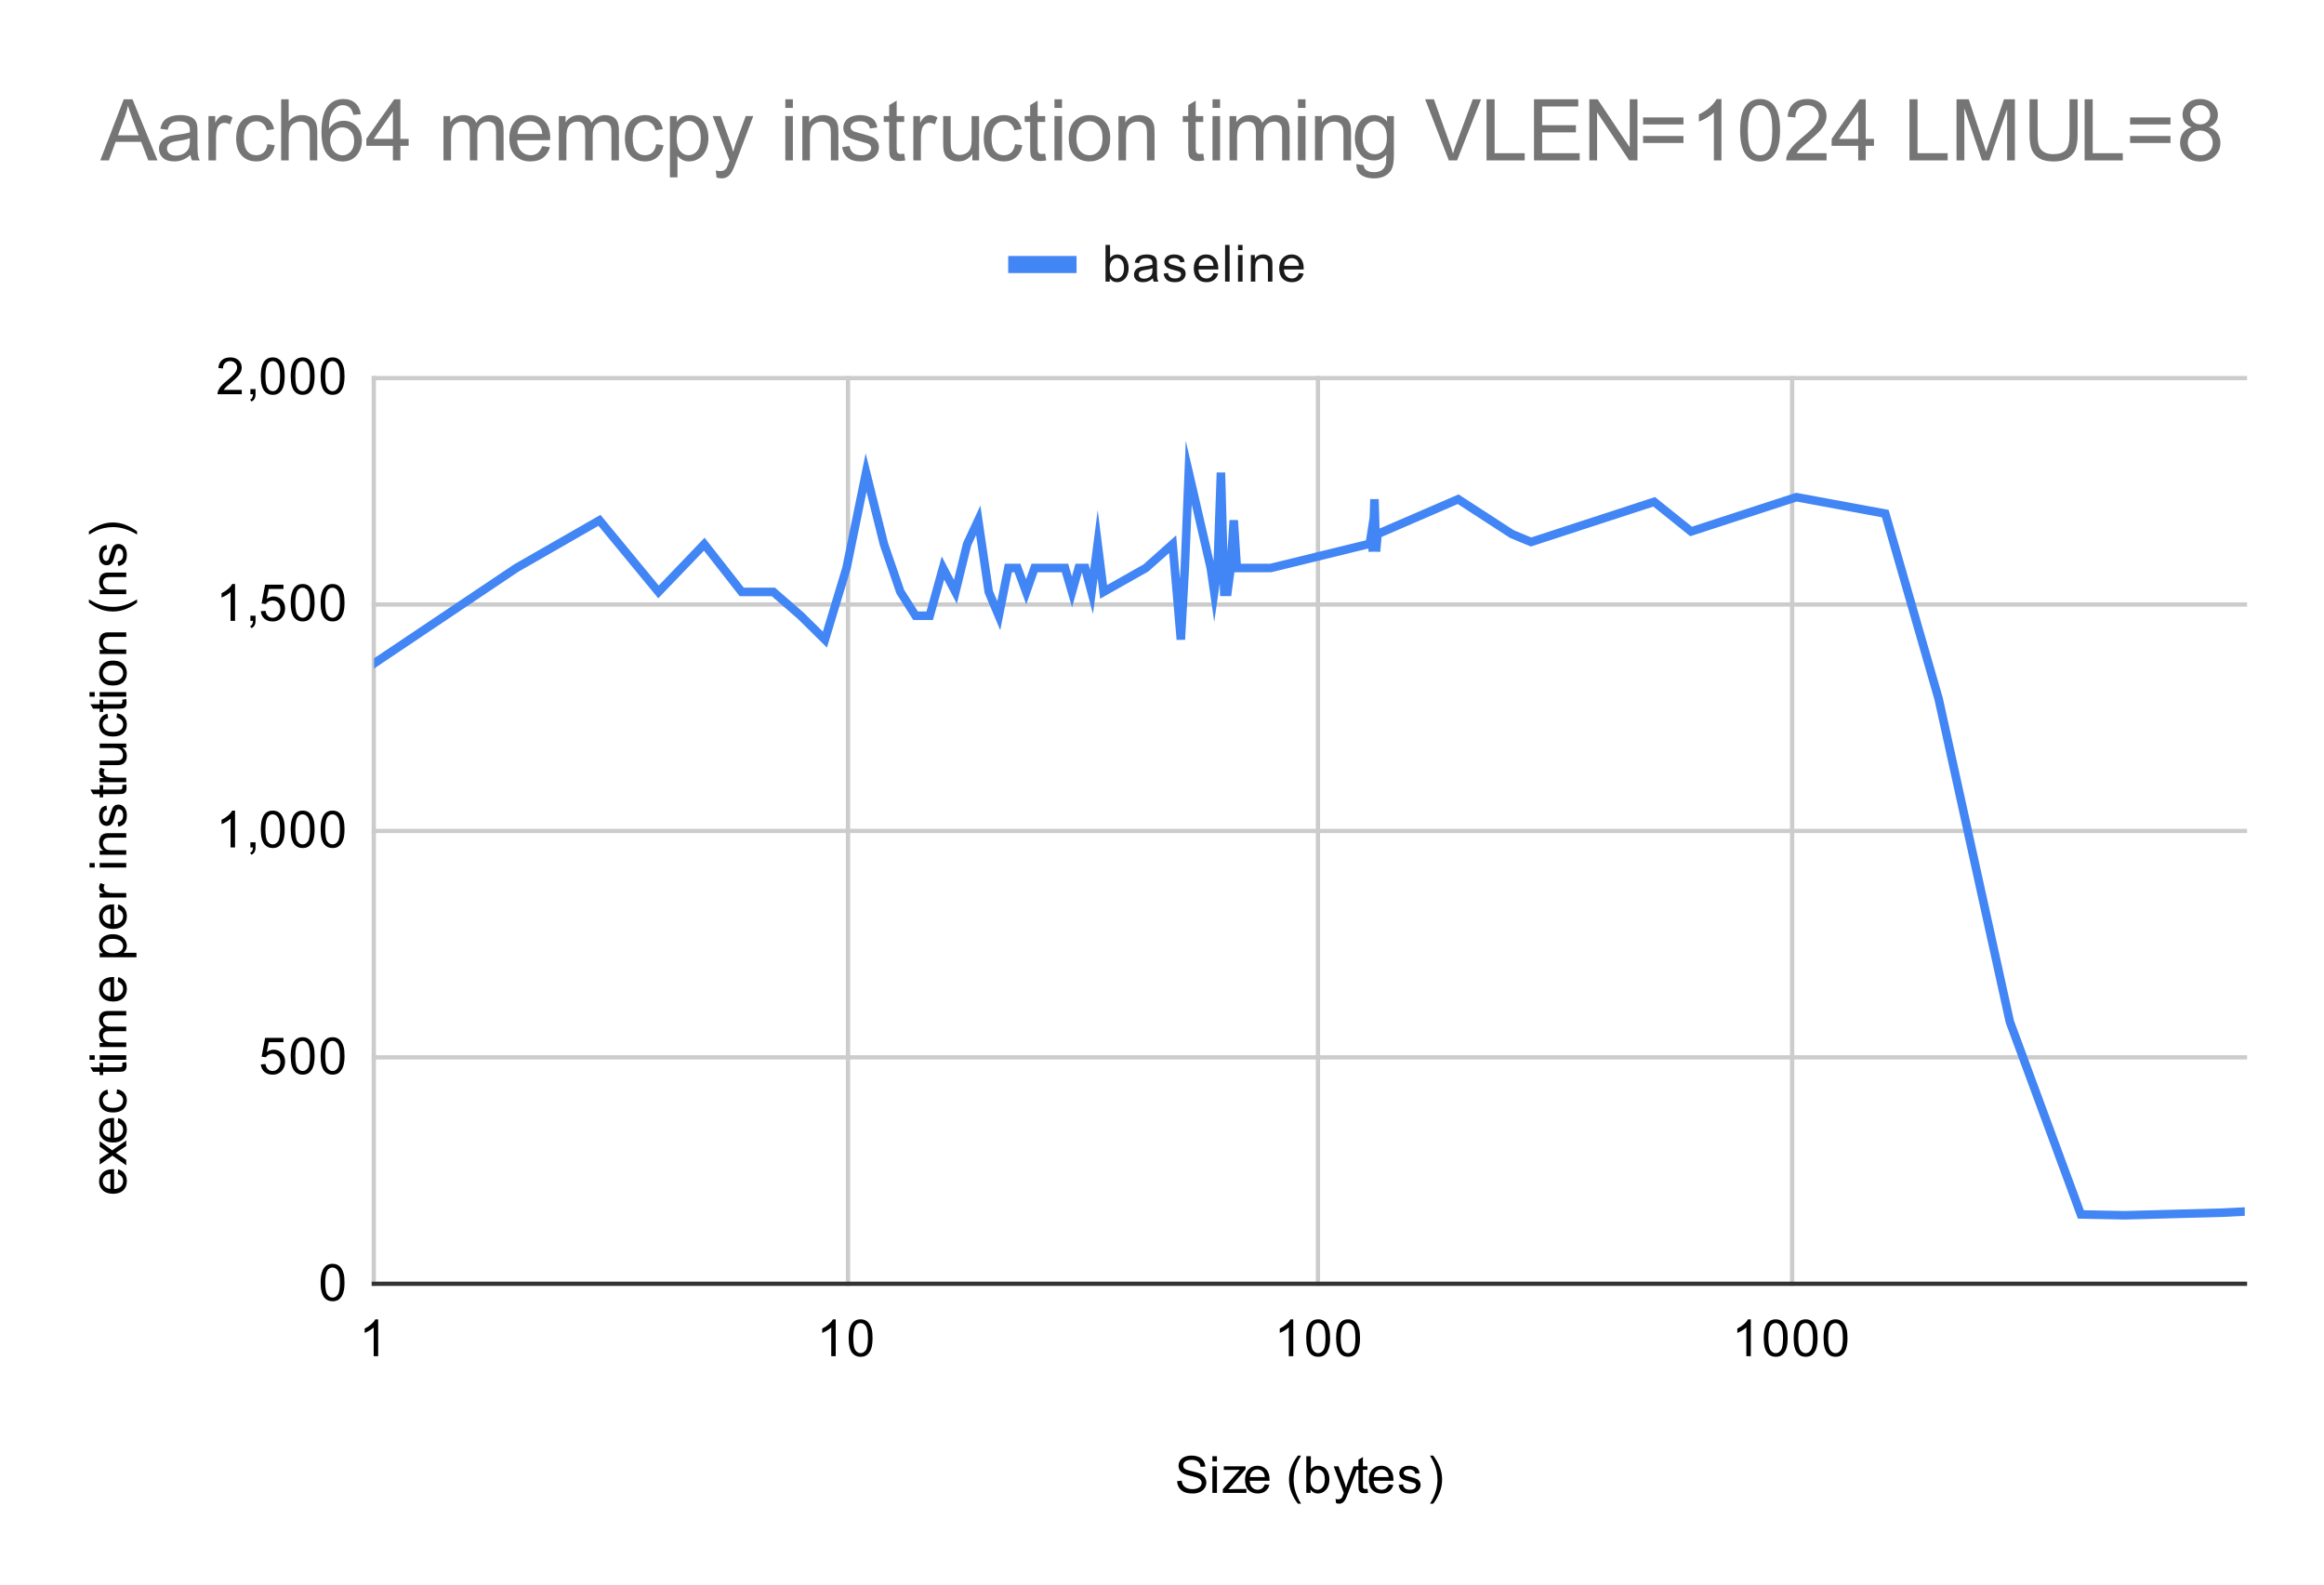 <svg version="1.1" viewBox="0.0 0.0 544.0 371.0" fill="none" stroke="none" stroke-linecap="square" stroke-miterlimit="10" width="544" height="371" xmlns:xlink="http://www.w3.org/1999/xlink" xmlns="http://www.w3.org/2000/svg"><path fill="#ffffff" d="M0 0L544.0 0L544.0 371.0L0 371.0L0 0Z" fill-rule="nonzero"/><path stroke="#cccccc" stroke-width="1.0" stroke-linecap="butt" d="M87.5 88.5L87.5 300.5" fill-rule="nonzero"/><path stroke="#cccccc" stroke-width="1.0" stroke-linecap="butt" d="M198.5 88.5L198.5 300.5" fill-rule="nonzero"/><path stroke="#cccccc" stroke-width="1.0" stroke-linecap="butt" d="M308.5 88.5L308.5 300.5" fill-rule="nonzero"/><path stroke="#cccccc" stroke-width="1.0" stroke-linecap="butt" d="M419.5 88.5L419.5 300.5" fill-rule="nonzero"/><path stroke="#333333" stroke-width="1.0" stroke-linecap="butt" d="M87.5 300.5L525.5 300.5" fill-rule="nonzero"/><path stroke="#cccccc" stroke-width="1.0" stroke-linecap="butt" d="M87.5 247.5L525.5 247.5" fill-rule="nonzero"/><path stroke="#cccccc" stroke-width="1.0" stroke-linecap="butt" d="M87.5 194.5L525.5 194.5" fill-rule="nonzero"/><path stroke="#cccccc" stroke-width="1.0" stroke-linecap="butt" d="M87.5 141.5L525.5 141.5" fill-rule="nonzero"/><path stroke="#cccccc" stroke-width="1.0" stroke-linecap="butt" d="M87.5 88.5L525.5 88.5" fill-rule="nonzero"/><clipPath id="id_0"><path d="M87.55 88.283L525.45 88.283L525.45 300.45L87.55 300.45L87.55 88.283Z" clip-rule="nonzero"/></clipPath><path stroke="#4285f4" stroke-width="2.0" stroke-linecap="butt" clip-path="url(#id_0)" d="M87.55 155.296L120.845 132.965L140.321 121.799L154.14 138.548L164.859 127.382L173.616 138.548L181.021 138.548L187.435 144.131L193.093 149.713L198.154 132.957L202.732 110.624L206.911 127.374L210.756 138.54L214.316 144.123L217.63 144.123L220.73 132.957L223.642 138.54L226.388 127.374L228.985 121.791L231.449 138.54L233.792 144.123L236.027 132.957L238.162 132.957L240.206 138.54L242.167 132.957L244.051 132.957L245.864 132.957L247.611 132.957L249.296 132.957L250.925 138.54L252.5 132.957L254.025 132.957L255.503 138.54L256.937 127.374L258.329 138.54L268.217 132.957L274.492 127.374L275.462 138.54L276.413 149.707L277.346 132.957L278.261 110.624L283.413 132.957L284.22 138.54L285.014 132.957L285.795 110.624L286.563 138.54L287.32 138.54L288.065 132.957L288.798 121.791L289.52 132.957L297.434 132.957L320.238 127.377L320.615 127.377L320.989 125.012L321.36 129.091L321.728 116.852L322.093 129.091L322.456 125.012L341.326 116.852L353.91 125.012L358.386 126.865L387.205 117.462L395.853 124.4L420.5 116.375L441.303 120.219L453.795 163.573L470.454 239.132L487.09 284.268L497.441 284.465L520.385 283.846L525.45 283.592" fill-rule="nonzero"/><path fill="#000000" fill-opacity="0.0" clip-path="url(#id_0)" d="M90.55 155.296C90.55 156.953 89.207 158.296 87.55 158.296C85.893 158.296 84.55 156.953 84.55 155.296C84.55 153.639 85.893 152.296 87.55 152.296C89.207 152.296 90.55 153.639 90.55 155.296Z" fill-rule="nonzero"/><path fill="#000000" fill-opacity="0.0" clip-path="url(#id_0)" d="M123.845 132.965C123.845 134.621 122.502 135.965 120.845 135.965C119.188 135.965 117.845 134.621 117.845 132.965C117.845 131.308 119.188 129.965 120.845 129.965C122.502 129.965 123.845 131.308 123.845 132.965Z" fill-rule="nonzero"/><path fill="#000000" fill-opacity="0.0" clip-path="url(#id_0)" d="M143.321 121.799C143.321 123.456 141.978 124.799 140.321 124.799C138.664 124.799 137.321 123.456 137.321 121.799C137.321 120.142 138.664 118.799 140.321 118.799C141.978 118.799 143.321 120.142 143.321 121.799Z" fill-rule="nonzero"/><path fill="#000000" fill-opacity="0.0" clip-path="url(#id_0)" d="M157.14 138.548C157.14 140.205 155.797 141.548 154.14 141.548C152.483 141.548 151.14 140.205 151.14 138.548C151.14 136.891 152.483 135.548 154.14 135.548C155.797 135.548 157.14 136.891 157.14 138.548Z" fill-rule="nonzero"/><path fill="#000000" fill-opacity="0.0" clip-path="url(#id_0)" d="M167.859 127.382C167.859 129.039 166.515 130.382 164.859 130.382C163.202 130.382 161.859 129.039 161.859 127.382C161.859 125.726 163.202 124.382 164.859 124.382C166.515 124.382 167.859 125.726 167.859 127.382Z" fill-rule="nonzero"/><path fill="#000000" fill-opacity="0.0" clip-path="url(#id_0)" d="M176.616 138.548C176.616 140.205 175.273 141.548 173.616 141.548C171.959 141.548 170.616 140.205 170.616 138.548C170.616 136.891 171.959 135.548 173.616 135.548C175.273 135.548 176.616 136.891 176.616 138.548Z" fill-rule="nonzero"/><path fill="#000000" fill-opacity="0.0" clip-path="url(#id_0)" d="M184.021 138.548C184.021 140.205 182.678 141.548 181.021 141.548C179.364 141.548 178.021 140.205 178.021 138.548C178.021 136.891 179.364 135.548 181.021 135.548C182.678 135.548 184.021 136.891 184.021 138.548Z" fill-rule="nonzero"/><path fill="#000000" fill-opacity="0.0" clip-path="url(#id_0)" d="M190.435 144.131C190.435 145.788 189.092 147.131 187.435 147.131C185.778 147.131 184.435 145.788 184.435 144.131C184.435 142.474 185.778 141.131 187.435 141.131C189.092 141.131 190.435 142.474 190.435 144.131Z" fill-rule="nonzero"/><path fill="#000000" fill-opacity="0.0" clip-path="url(#id_0)" d="M196.093 149.713C196.093 151.37 194.75 152.713 193.093 152.713C191.436 152.713 190.093 151.37 190.093 149.713C190.093 148.056 191.436 146.713 193.093 146.713C194.75 146.713 196.093 148.056 196.093 149.713Z" fill-rule="nonzero"/><path fill="#000000" fill-opacity="0.0" clip-path="url(#id_0)" d="M201.154 132.957C201.154 134.614 199.81 135.957 198.154 135.957C196.497 135.957 195.154 134.614 195.154 132.957C195.154 131.3 196.497 129.957 198.154 129.957C199.81 129.957 201.154 131.3 201.154 132.957Z" fill-rule="nonzero"/><path fill="#000000" fill-opacity="0.0" clip-path="url(#id_0)" d="M205.732 110.624C205.732 112.281 204.389 113.624 202.732 113.624C201.075 113.624 199.732 112.281 199.732 110.624C199.732 108.968 201.075 107.624 202.732 107.624C204.389 107.624 205.732 108.968 205.732 110.624Z" fill-rule="nonzero"/><path fill="#000000" fill-opacity="0.0" clip-path="url(#id_0)" d="M209.911 127.374C209.911 129.031 208.568 130.374 206.911 130.374C205.254 130.374 203.911 129.031 203.911 127.374C203.911 125.717 205.254 124.374 206.911 124.374C208.568 124.374 209.911 125.717 209.911 127.374Z" fill-rule="nonzero"/><path fill="#000000" fill-opacity="0.0" clip-path="url(#id_0)" d="M213.756 138.54C213.756 140.197 212.413 141.54 210.756 141.54C209.099 141.54 207.756 140.197 207.756 138.54C207.756 136.883 209.099 135.54 210.756 135.54C212.413 135.54 213.756 136.883 213.756 138.54Z" fill-rule="nonzero"/><path fill="#000000" fill-opacity="0.0" clip-path="url(#id_0)" d="M217.316 144.123C217.316 145.78 215.973 147.123 214.316 147.123C212.659 147.123 211.316 145.78 211.316 144.123C211.316 142.467 212.659 141.123 214.316 141.123C215.973 141.123 217.316 142.467 217.316 144.123Z" fill-rule="nonzero"/><path fill="#000000" fill-opacity="0.0" clip-path="url(#id_0)" d="M220.63 144.123C220.63 145.78 219.287 147.123 217.63 147.123C215.973 147.123 214.63 145.78 214.63 144.123C214.63 142.467 215.973 141.123 217.63 141.123C219.287 141.123 220.63 142.467 220.63 144.123Z" fill-rule="nonzero"/><path fill="#000000" fill-opacity="0.0" clip-path="url(#id_0)" d="M223.73 132.957C223.73 134.614 222.387 135.957 220.73 135.957C219.073 135.957 217.73 134.614 217.73 132.957C217.73 131.3 219.073 129.957 220.73 129.957C222.387 129.957 223.73 131.3 223.73 132.957Z" fill-rule="nonzero"/><path fill="#000000" fill-opacity="0.0" clip-path="url(#id_0)" d="M226.642 138.54C226.642 140.197 225.299 141.54 223.642 141.54C221.985 141.54 220.642 140.197 220.642 138.54C220.642 136.883 221.985 135.54 223.642 135.54C225.299 135.54 226.642 136.883 226.642 138.54Z" fill-rule="nonzero"/><path fill="#000000" fill-opacity="0.0" clip-path="url(#id_0)" d="M229.388 127.374C229.388 129.031 228.044 130.374 226.388 130.374C224.731 130.374 223.388 129.031 223.388 127.374C223.388 125.717 224.731 124.374 226.388 124.374C228.044 124.374 229.388 125.717 229.388 127.374Z" fill-rule="nonzero"/><path fill="#000000" fill-opacity="0.0" clip-path="url(#id_0)" d="M231.985 121.791C231.985 123.448 230.642 124.791 228.985 124.791C227.328 124.791 225.985 123.448 225.985 121.791C225.985 120.134 227.328 118.791 228.985 118.791C230.642 118.791 231.985 120.134 231.985 121.791Z" fill-rule="nonzero"/><path fill="#000000" fill-opacity="0.0" clip-path="url(#id_0)" d="M234.449 138.54C234.449 140.197 233.105 141.54 231.449 141.54C229.792 141.54 228.449 140.197 228.449 138.54C228.449 136.883 229.792 135.54 231.449 135.54C233.105 135.54 234.449 136.883 234.449 138.54Z" fill-rule="nonzero"/><path fill="#000000" fill-opacity="0.0" clip-path="url(#id_0)" d="M236.792 144.123C236.792 145.78 235.449 147.123 233.792 147.123C232.135 147.123 230.792 145.78 230.792 144.123C230.792 142.467 232.135 141.123 233.792 141.123C235.449 141.123 236.792 142.467 236.792 144.123Z" fill-rule="nonzero"/><path fill="#000000" fill-opacity="0.0" clip-path="url(#id_0)" d="M239.027 132.957C239.027 134.614 237.684 135.957 236.027 135.957C234.37 135.957 233.027 134.614 233.027 132.957C233.027 131.3 234.37 129.957 236.027 129.957C237.684 129.957 239.027 131.3 239.027 132.957Z" fill-rule="nonzero"/><path fill="#000000" fill-opacity="0.0" clip-path="url(#id_0)" d="M241.162 132.957C241.162 134.614 239.819 135.957 238.162 135.957C236.505 135.957 235.162 134.614 235.162 132.957C235.162 131.3 236.505 129.957 238.162 129.957C239.819 129.957 241.162 131.3 241.162 132.957Z" fill-rule="nonzero"/><path fill="#000000" fill-opacity="0.0" clip-path="url(#id_0)" d="M243.206 138.54C243.206 140.197 241.863 141.54 240.206 141.54C238.549 141.54 237.206 140.197 237.206 138.54C237.206 136.883 238.549 135.54 240.206 135.54C241.863 135.54 243.206 136.883 243.206 138.54Z" fill-rule="nonzero"/><path fill="#000000" fill-opacity="0.0" clip-path="url(#id_0)" d="M245.167 132.957C245.167 134.614 243.824 135.957 242.167 135.957C240.51 135.957 239.167 134.614 239.167 132.957C239.167 131.3 240.51 129.957 242.167 129.957C243.824 129.957 245.167 131.3 245.167 132.957Z" fill-rule="nonzero"/><path fill="#000000" fill-opacity="0.0" clip-path="url(#id_0)" d="M247.051 132.957C247.051 134.614 245.708 135.957 244.051 135.957C242.394 135.957 241.051 134.614 241.051 132.957C241.051 131.3 242.394 129.957 244.051 129.957C245.708 129.957 247.051 131.3 247.051 132.957Z" fill-rule="nonzero"/><path fill="#000000" fill-opacity="0.0" clip-path="url(#id_0)" d="M248.864 132.957C248.864 134.614 247.521 135.957 245.864 135.957C244.207 135.957 242.864 134.614 242.864 132.957C242.864 131.3 244.207 129.957 245.864 129.957C247.521 129.957 248.864 131.3 248.864 132.957Z" fill-rule="nonzero"/><path fill="#000000" fill-opacity="0.0" clip-path="url(#id_0)" d="M250.611 132.957C250.611 134.614 249.268 135.957 247.611 135.957C245.954 135.957 244.611 134.614 244.611 132.957C244.611 131.3 245.954 129.957 247.611 129.957C249.268 129.957 250.611 131.3 250.611 132.957Z" fill-rule="nonzero"/><path fill="#000000" fill-opacity="0.0" clip-path="url(#id_0)" d="M252.296 132.957C252.296 134.614 250.953 135.957 249.296 135.957C247.64 135.957 246.296 134.614 246.296 132.957C246.296 131.3 247.64 129.957 249.296 129.957C250.953 129.957 252.296 131.3 252.296 132.957Z" fill-rule="nonzero"/><path fill="#000000" fill-opacity="0.0" clip-path="url(#id_0)" d="M253.925 138.54C253.925 140.197 252.582 141.54 250.925 141.54C249.268 141.54 247.925 140.197 247.925 138.54C247.925 136.883 249.268 135.54 250.925 135.54C252.582 135.54 253.925 136.883 253.925 138.54Z" fill-rule="nonzero"/><path fill="#000000" fill-opacity="0.0" clip-path="url(#id_0)" d="M255.5 132.957C255.5 134.614 254.157 135.957 252.5 135.957C250.843 135.957 249.5 134.614 249.5 132.957C249.5 131.3 250.843 129.957 252.5 129.957C254.157 129.957 255.5 131.3 255.5 132.957Z" fill-rule="nonzero"/><path fill="#000000" fill-opacity="0.0" clip-path="url(#id_0)" d="M257.025 132.957C257.025 134.614 255.682 135.957 254.025 135.957C252.368 135.957 251.025 134.614 251.025 132.957C251.025 131.3 252.368 129.957 254.025 129.957C255.682 129.957 257.025 131.3 257.025 132.957Z" fill-rule="nonzero"/><path fill="#000000" fill-opacity="0.0" clip-path="url(#id_0)" d="M258.503 138.54C258.503 140.197 257.16 141.54 255.503 141.54C253.846 141.54 252.503 140.197 252.503 138.54C252.503 136.883 253.846 135.54 255.503 135.54C257.16 135.54 258.503 136.883 258.503 138.54Z" fill-rule="nonzero"/><path fill="#000000" fill-opacity="0.0" clip-path="url(#id_0)" d="M259.937 127.374C259.937 129.031 258.594 130.374 256.937 130.374C255.28 130.374 253.937 129.031 253.937 127.374C253.937 125.717 255.28 124.374 256.937 124.374C258.594 124.374 259.937 125.717 259.937 127.374Z" fill-rule="nonzero"/><path fill="#000000" fill-opacity="0.0" clip-path="url(#id_0)" d="M261.329 138.54C261.329 140.197 259.986 141.54 258.329 141.54C256.673 141.54 255.329 140.197 255.329 138.54C255.329 136.883 256.673 135.54 258.329 135.54C259.986 135.54 261.329 136.883 261.329 138.54Z" fill-rule="nonzero"/><path fill="#000000" fill-opacity="0.0" clip-path="url(#id_0)" d="M271.217 132.957C271.217 134.614 269.874 135.957 268.217 135.957C266.561 135.957 265.217 134.614 265.217 132.957C265.217 131.3 266.561 129.957 268.217 129.957C269.874 129.957 271.217 131.3 271.217 132.957Z" fill-rule="nonzero"/><path fill="#000000" fill-opacity="0.0" clip-path="url(#id_0)" d="M277.492 127.374C277.492 129.031 276.149 130.374 274.492 130.374C272.835 130.374 271.492 129.031 271.492 127.374C271.492 125.717 272.835 124.374 274.492 124.374C276.149 124.374 277.492 125.717 277.492 127.374Z" fill-rule="nonzero"/><path fill="#000000" fill-opacity="0.0" clip-path="url(#id_0)" d="M278.462 138.54C278.462 140.197 277.119 141.54 275.462 141.54C273.805 141.54 272.462 140.197 272.462 138.54C272.462 136.883 273.805 135.54 275.462 135.54C277.119 135.54 278.462 136.883 278.462 138.54Z" fill-rule="nonzero"/><path fill="#000000" fill-opacity="0.0" clip-path="url(#id_0)" d="M279.413 149.707C279.413 151.363 278.07 152.707 276.413 152.707C274.757 152.707 273.413 151.363 273.413 149.707C273.413 148.05 274.757 146.707 276.413 146.707C278.07 146.707 279.413 148.05 279.413 149.707Z" fill-rule="nonzero"/><path fill="#000000" fill-opacity="0.0" clip-path="url(#id_0)" d="M280.346 132.957C280.346 134.614 279.003 135.957 277.346 135.957C275.689 135.957 274.346 134.614 274.346 132.957C274.346 131.3 275.689 129.957 277.346 129.957C279.003 129.957 280.346 131.3 280.346 132.957Z" fill-rule="nonzero"/><path fill="#000000" fill-opacity="0.0" clip-path="url(#id_0)" d="M281.261 110.624C281.261 112.281 279.918 113.624 278.261 113.624C276.604 113.624 275.261 112.281 275.261 110.624C275.261 108.968 276.604 107.624 278.261 107.624C279.918 107.624 281.261 108.968 281.261 110.624Z" fill-rule="nonzero"/><path fill="#000000" fill-opacity="0.0" clip-path="url(#id_0)" d="M286.413 132.957C286.413 134.614 285.069 135.957 283.413 135.957C281.756 135.957 280.413 134.614 280.413 132.957C280.413 131.3 281.756 129.957 283.413 129.957C285.069 129.957 286.413 131.3 286.413 132.957Z" fill-rule="nonzero"/><path fill="#000000" fill-opacity="0.0" clip-path="url(#id_0)" d="M287.22 138.54C287.22 140.197 285.877 141.54 284.22 141.54C282.563 141.54 281.22 140.197 281.22 138.54C281.22 136.883 282.563 135.54 284.22 135.54C285.877 135.54 287.22 136.883 287.22 138.54Z" fill-rule="nonzero"/><path fill="#000000" fill-opacity="0.0" clip-path="url(#id_0)" d="M288.014 132.957C288.014 134.614 286.671 135.957 285.014 135.957C283.357 135.957 282.014 134.614 282.014 132.957C282.014 131.3 283.357 129.957 285.014 129.957C286.671 129.957 288.014 131.3 288.014 132.957Z" fill-rule="nonzero"/><path fill="#000000" fill-opacity="0.0" clip-path="url(#id_0)" d="M288.795 110.624C288.795 112.281 287.452 113.624 285.795 113.624C284.138 113.624 282.795 112.281 282.795 110.624C282.795 108.968 284.138 107.624 285.795 107.624C287.452 107.624 288.795 108.968 288.795 110.624Z" fill-rule="nonzero"/><path fill="#000000" fill-opacity="0.0" clip-path="url(#id_0)" d="M289.563 138.54C289.563 140.197 288.22 141.54 286.563 141.54C284.907 141.54 283.563 140.197 283.563 138.54C283.563 136.883 284.907 135.54 286.563 135.54C288.22 135.54 289.563 136.883 289.563 138.54Z" fill-rule="nonzero"/><path fill="#000000" fill-opacity="0.0" clip-path="url(#id_0)" d="M290.32 138.54C290.32 140.197 288.977 141.54 287.32 141.54C285.663 141.54 284.32 140.197 284.32 138.54C284.32 136.883 285.663 135.54 287.32 135.54C288.977 135.54 290.32 136.883 290.32 138.54Z" fill-rule="nonzero"/><path fill="#000000" fill-opacity="0.0" clip-path="url(#id_0)" d="M291.065 132.957C291.065 134.614 289.722 135.957 288.065 135.957C286.408 135.957 285.065 134.614 285.065 132.957C285.065 131.3 286.408 129.957 288.065 129.957C289.722 129.957 291.065 131.3 291.065 132.957Z" fill-rule="nonzero"/><path fill="#000000" fill-opacity="0.0" clip-path="url(#id_0)" d="M291.798 121.791C291.798 123.448 290.455 124.791 288.798 124.791C287.141 124.791 285.798 123.448 285.798 121.791C285.798 120.134 287.141 118.791 288.798 118.791C290.455 118.791 291.798 120.134 291.798 121.791Z" fill-rule="nonzero"/><path fill="#000000" fill-opacity="0.0" clip-path="url(#id_0)" d="M292.52 132.957C292.52 134.614 291.177 135.957 289.52 135.957C287.864 135.957 286.52 134.614 286.52 132.957C286.52 131.3 287.864 129.957 289.52 129.957C291.177 129.957 292.52 131.3 292.52 132.957Z" fill-rule="nonzero"/><path fill="#000000" fill-opacity="0.0" clip-path="url(#id_0)" d="M300.434 132.957C300.434 134.614 299.091 135.957 297.434 135.957C295.777 135.957 294.434 134.614 294.434 132.957C294.434 131.3 295.777 129.957 297.434 129.957C299.091 129.957 300.434 131.3 300.434 132.957Z" fill-rule="nonzero"/><path fill="#000000" fill-opacity="0.0" clip-path="url(#id_0)" d="M323.238 127.377C323.238 129.034 321.895 130.377 320.238 130.377C318.581 130.377 317.238 129.034 317.238 127.377C317.238 125.72 318.581 124.377 320.238 124.377C321.895 124.377 323.238 125.72 323.238 127.377Z" fill-rule="nonzero"/><path fill="#000000" fill-opacity="0.0" clip-path="url(#id_0)" d="M323.615 127.377C323.615 129.034 322.272 130.377 320.615 130.377C318.958 130.377 317.615 129.034 317.615 127.377C317.615 125.72 318.958 124.377 320.615 124.377C322.272 124.377 323.615 125.72 323.615 127.377Z" fill-rule="nonzero"/><path fill="#000000" fill-opacity="0.0" clip-path="url(#id_0)" d="M323.989 125.012C323.989 126.668 322.646 128.012 320.989 128.012C319.332 128.012 317.989 126.668 317.989 125.012C317.989 123.355 319.332 122.012 320.989 122.012C322.646 122.012 323.989 123.355 323.989 125.012Z" fill-rule="nonzero"/><path fill="#000000" fill-opacity="0.0" clip-path="url(#id_0)" d="M324.36 129.091C324.36 130.748 323.017 132.091 321.36 132.091C319.703 132.091 318.36 130.748 318.36 129.091C318.36 127.435 319.703 126.091 321.36 126.091C323.017 126.091 324.36 127.435 324.36 129.091Z" fill-rule="nonzero"/><path fill="#000000" fill-opacity="0.0" clip-path="url(#id_0)" d="M324.728 116.852C324.728 118.508 323.385 119.852 321.728 119.852C320.071 119.852 318.728 118.508 318.728 116.852C318.728 115.195 320.071 113.852 321.728 113.852C323.385 113.852 324.728 115.195 324.728 116.852Z" fill-rule="nonzero"/><path fill="#000000" fill-opacity="0.0" clip-path="url(#id_0)" d="M325.093 129.091C325.093 130.748 323.75 132.091 322.093 132.091C320.436 132.091 319.093 130.748 319.093 129.091C319.093 127.435 320.436 126.091 322.093 126.091C323.75 126.091 325.093 127.435 325.093 129.091Z" fill-rule="nonzero"/><path fill="#000000" fill-opacity="0.0" clip-path="url(#id_0)" d="M325.456 125.012C325.456 126.668 324.112 128.012 322.456 128.012C320.799 128.012 319.456 126.668 319.456 125.012C319.456 123.355 320.799 122.012 322.456 122.012C324.112 122.012 325.456 123.355 325.456 125.012Z" fill-rule="nonzero"/><path fill="#000000" fill-opacity="0.0" clip-path="url(#id_0)" d="M344.326 116.852C344.326 118.508 342.983 119.852 341.326 119.852C339.669 119.852 338.326 118.508 338.326 116.852C338.326 115.195 339.669 113.852 341.326 113.852C342.983 113.852 344.326 115.195 344.326 116.852Z" fill-rule="nonzero"/><path fill="#000000" fill-opacity="0.0" clip-path="url(#id_0)" d="M356.91 125.012C356.91 126.668 355.567 128.012 353.91 128.012C352.253 128.012 350.91 126.668 350.91 125.012C350.91 123.355 352.253 122.012 353.91 122.012C355.567 122.012 356.91 123.355 356.91 125.012Z" fill-rule="nonzero"/><path fill="#000000" fill-opacity="0.0" clip-path="url(#id_0)" d="M361.386 126.865C361.386 128.522 360.043 129.865 358.386 129.865C356.729 129.865 355.386 128.522 355.386 126.865C355.386 125.208 356.729 123.865 358.386 123.865C360.043 123.865 361.386 125.208 361.386 126.865Z" fill-rule="nonzero"/><path fill="#000000" fill-opacity="0.0" clip-path="url(#id_0)" d="M390.205 117.462C390.205 119.118 388.862 120.462 387.205 120.462C385.548 120.462 384.205 119.118 384.205 117.462C384.205 115.805 385.548 114.462 387.205 114.462C388.862 114.462 390.205 115.805 390.205 117.462Z" fill-rule="nonzero"/><path fill="#000000" fill-opacity="0.0" clip-path="url(#id_0)" d="M398.853 124.4C398.853 126.057 397.51 127.4 395.853 127.4C394.196 127.4 392.853 126.057 392.853 124.4C392.853 122.744 394.196 121.4 395.853 121.4C397.51 121.4 398.853 122.744 398.853 124.4Z" fill-rule="nonzero"/><path fill="#000000" fill-opacity="0.0" clip-path="url(#id_0)" d="M423.5 116.375C423.5 118.032 422.157 119.375 420.5 119.375C418.843 119.375 417.5 118.032 417.5 116.375C417.5 114.718 418.843 113.375 420.5 113.375C422.157 113.375 423.5 114.718 423.5 116.375Z" fill-rule="nonzero"/><path fill="#000000" fill-opacity="0.0" clip-path="url(#id_0)" d="M444.303 120.219C444.303 121.876 442.959 123.219 441.303 123.219C439.646 123.219 438.303 121.876 438.303 120.219C438.303 118.562 439.646 117.219 441.303 117.219C442.959 117.219 444.303 118.562 444.303 120.219Z" fill-rule="nonzero"/><path fill="#000000" fill-opacity="0.0" clip-path="url(#id_0)" d="M456.795 163.573C456.795 165.23 455.452 166.573 453.795 166.573C452.138 166.573 450.795 165.23 450.795 163.573C450.795 161.916 452.138 160.573 453.795 160.573C455.452 160.573 456.795 161.916 456.795 163.573Z" fill-rule="nonzero"/><path fill="#000000" fill-opacity="0.0" clip-path="url(#id_0)" d="M473.454 239.132C473.454 240.789 472.111 242.132 470.454 242.132C468.797 242.132 467.454 240.789 467.454 239.132C467.454 237.475 468.797 236.132 470.454 236.132C472.111 236.132 473.454 237.475 473.454 239.132Z" fill-rule="nonzero"/><path fill="#000000" fill-opacity="0.0" clip-path="url(#id_0)" d="M490.09 284.268C490.09 285.925 488.747 287.268 487.09 287.268C485.433 287.268 484.09 285.925 484.09 284.268C484.09 282.611 485.433 281.268 487.09 281.268C488.747 281.268 490.09 282.611 490.09 284.268Z" fill-rule="nonzero"/><path fill="#000000" fill-opacity="0.0" clip-path="url(#id_0)" d="M500.441 284.465C500.441 286.122 499.098 287.465 497.441 287.465C495.784 287.465 494.441 286.122 494.441 284.465C494.441 282.808 495.784 281.465 497.441 281.465C499.098 281.465 500.441 282.808 500.441 284.465Z" fill-rule="nonzero"/><path fill="#000000" fill-opacity="0.0" clip-path="url(#id_0)" d="M523.385 283.846C523.385 285.503 522.042 286.846 520.385 286.846C518.728 286.846 517.385 285.503 517.385 283.846C517.385 282.189 518.728 280.846 520.385 280.846C522.042 280.846 523.385 282.189 523.385 283.846Z" fill-rule="nonzero"/><path fill="#000000" fill-opacity="0.0" clip-path="url(#id_0)" d="M528.45 283.592C528.45 285.249 527.107 286.592 525.45 286.592C523.793 286.592 522.45 285.249 522.45 283.592C522.45 281.935 523.793 280.592 525.45 280.592C527.107 280.592 528.45 281.935 528.45 283.592Z" fill-rule="nonzero"/><path fill="#000000" d="M275.547 346.684L276.609 346.591Q276.688 347.247 276.969 347.653Q277.25 348.059 277.828 348.325Q278.422 348.575 279.156 348.575Q279.797 348.575 280.297 348.387Q280.797 348.184 281.031 347.856Q281.281 347.512 281.281 347.122Q281.281 346.716 281.047 346.419Q280.812 346.106 280.281 345.903Q279.922 345.762 278.734 345.481Q277.562 345.2 277.094 344.95Q276.469 344.622 276.172 344.153Q275.875 343.669 275.875 343.075Q275.875 342.434 276.234 341.872Q276.609 341.294 277.312 341.012Q278.031 340.716 278.891 340.716Q279.844 340.716 280.578 341.028Q281.312 341.325 281.703 341.934Q282.094 342.528 282.125 343.278L281.031 343.356Q280.938 342.544 280.422 342.137Q279.922 341.716 278.938 341.716Q277.906 341.716 277.438 342.091Q276.969 342.466 276.969 342.997Q276.969 343.466 277.297 343.762Q277.625 344.059 279.0 344.372Q280.391 344.684 280.906 344.919Q281.656 345.278 282.016 345.809Q282.375 346.325 282.375 347.028Q282.375 347.716 281.984 348.325Q281.594 348.919 280.859 349.262Q280.125 349.591 279.203 349.591Q278.031 349.591 277.234 349.262Q276.453 348.919 276.0 348.231Q275.562 347.544 275.547 346.684ZM283.797 342.075L283.797 340.856L284.859 340.856L284.859 342.075L283.797 342.075ZM283.797 349.45L283.797 343.231L284.859 343.231L284.859 349.45L283.797 349.45ZM286.234 349.45L286.234 348.591L290.203 344.044Q289.516 344.075 289.0 344.075L286.469 344.075L286.469 343.231L291.562 343.231L291.562 343.919L288.188 347.872L287.531 348.591Q288.25 348.544 288.859 348.544L291.75 348.544L291.75 349.45L286.234 349.45ZM296.047 347.45L297.141 347.575Q296.891 348.528 296.188 349.059Q295.484 349.591 294.406 349.591Q293.047 349.591 292.234 348.747Q291.438 347.903 291.438 346.387Q291.438 344.825 292.25 343.966Q293.062 343.091 294.344 343.091Q295.594 343.091 296.375 343.934Q297.172 344.778 297.172 346.325Q297.172 346.419 297.172 346.606L292.531 346.606Q292.594 347.637 293.109 348.184Q293.625 348.716 294.406 348.716Q294.984 348.716 295.391 348.419Q295.812 348.106 296.047 347.45ZM292.594 345.747L296.062 345.747Q296.0 344.95 295.672 344.559Q295.156 343.95 294.359 343.95Q293.625 343.95 293.125 344.434Q292.641 344.919 292.594 345.747ZM303.812 351.981Q302.938 350.872 302.328 349.403Q301.734 347.919 301.734 346.341Q301.734 344.95 302.172 343.669Q302.703 342.184 303.812 340.716L304.562 340.716Q303.859 341.934 303.625 342.45Q303.266 343.262 303.062 344.137Q302.812 345.231 302.812 346.341Q302.812 349.169 304.562 351.981L303.812 351.981ZM306.766 349.45L305.781 349.45L305.781 340.856L306.844 340.856L306.844 343.919Q307.516 343.091 308.547 343.091Q309.125 343.091 309.625 343.325Q310.141 343.544 310.469 343.966Q310.812 344.387 311.0 344.981Q311.188 345.575 311.188 346.247Q311.188 347.841 310.391 348.716Q309.594 349.591 308.5 349.591Q307.391 349.591 306.766 348.669L306.766 349.45ZM306.75 346.294Q306.75 347.403 307.062 347.903Q307.562 348.716 308.406 348.716Q309.094 348.716 309.594 348.122Q310.109 347.528 310.109 346.325Q310.109 345.106 309.625 344.528Q309.141 343.95 308.453 343.95Q307.766 343.95 307.25 344.559Q306.75 345.153 306.75 346.294ZM312.75 351.841L312.625 350.856Q312.969 350.95 313.234 350.95Q313.578 350.95 313.781 350.825Q314.0 350.716 314.141 350.512Q314.234 350.341 314.469 349.716Q314.484 349.637 314.562 349.466L312.188 343.231L313.328 343.231L314.625 346.825Q314.875 347.512 315.078 348.278Q315.266 347.544 315.516 346.856L316.844 343.231L317.891 343.231L315.531 349.559Q315.141 350.575 314.938 350.966Q314.656 351.497 314.281 351.731Q313.922 351.981 313.422 351.981Q313.125 351.981 312.75 351.841ZM320.094 348.512L320.25 349.434Q319.797 349.528 319.453 349.528Q318.875 349.528 318.562 349.356Q318.25 349.169 318.109 348.872Q317.984 348.575 317.984 347.622L317.984 344.044L317.219 344.044L317.219 343.231L317.984 343.231L317.984 341.684L319.031 341.059L319.031 343.231L320.094 343.231L320.094 344.044L319.031 344.044L319.031 347.684Q319.031 348.137 319.078 348.262Q319.141 348.387 319.266 348.466Q319.391 348.544 319.625 348.544Q319.812 348.544 320.094 348.512ZM325.047 347.45L326.141 347.575Q325.891 348.528 325.188 349.059Q324.484 349.591 323.406 349.591Q322.047 349.591 321.234 348.747Q320.438 347.903 320.438 346.387Q320.438 344.825 321.25 343.966Q322.062 343.091 323.344 343.091Q324.594 343.091 325.375 343.934Q326.172 344.778 326.172 346.325Q326.172 346.419 326.172 346.606L321.531 346.606Q321.594 347.637 322.109 348.184Q322.625 348.716 323.406 348.716Q323.984 348.716 324.391 348.419Q324.812 348.106 325.047 347.45ZM321.594 345.747L325.062 345.747Q325.0 344.95 324.672 344.559Q324.156 343.95 323.359 343.95Q322.625 343.95 322.125 344.434Q321.641 344.919 321.594 345.747ZM327.375 347.591L328.406 347.434Q328.5 348.059 328.891 348.387Q329.297 348.716 330.031 348.716Q330.75 348.716 331.094 348.434Q331.453 348.137 331.453 347.731Q331.453 347.372 331.141 347.169Q330.922 347.028 330.062 346.809Q328.906 346.512 328.453 346.309Q328.016 346.091 327.781 345.716Q327.547 345.341 327.547 344.872Q327.547 344.466 327.734 344.106Q327.922 343.747 328.25 343.512Q328.5 343.341 328.922 343.216Q329.344 343.091 329.844 343.091Q330.562 343.091 331.109 343.309Q331.672 343.512 331.938 343.872Q332.203 344.231 332.297 344.825L331.266 344.966Q331.203 344.497 330.859 344.231Q330.531 343.95 329.906 343.95Q329.188 343.95 328.875 344.2Q328.562 344.434 328.562 344.762Q328.562 344.966 328.688 345.122Q328.828 345.294 329.094 345.403Q329.25 345.466 330.031 345.669Q331.156 345.981 331.594 346.169Q332.031 346.356 332.281 346.716Q332.531 347.075 332.531 347.622Q332.531 348.153 332.219 348.622Q331.922 349.075 331.344 349.341Q330.766 349.591 330.031 349.591Q328.812 349.591 328.172 349.091Q327.547 348.575 327.375 347.591ZM335.484 351.981L334.734 351.981Q336.484 349.169 336.484 346.341Q336.484 345.247 336.234 344.153Q336.031 343.278 335.672 342.466Q335.438 341.95 334.734 340.716L335.484 340.716Q336.578 342.184 337.109 343.669Q337.562 344.95 337.562 346.341Q337.562 347.919 336.953 349.403Q336.344 350.872 335.484 351.981Z" fill-rule="nonzero"/><path fill="#000000" d="M27.55 274.82L27.675 273.726Q28.628 273.976 29.159 274.679Q29.691 275.382 29.691 276.46Q29.691 277.82 28.847 278.632Q28.003 279.429 26.488 279.429Q24.925 279.429 24.066 278.617Q23.191 277.804 23.191 276.523Q23.191 275.273 24.034 274.492Q24.878 273.695 26.425 273.695Q26.519 273.695 26.706 273.695L26.706 278.335Q27.738 278.273 28.284 277.757Q28.816 277.242 28.816 276.46Q28.816 275.882 28.519 275.476Q28.206 275.054 27.55 274.82ZM25.847 278.273L25.847 274.804Q25.05 274.867 24.659 275.195Q24.05 275.71 24.05 276.507Q24.05 277.242 24.534 277.742Q25.019 278.226 25.847 278.273ZM29.55 272.773L26.316 270.507L23.331 272.601L23.331 271.289L24.784 270.335Q25.206 270.07 25.488 269.898Q25.097 269.648 24.8 269.429L23.331 268.382L23.331 267.117L26.253 269.273L29.55 266.96L29.55 268.242L27.613 269.523L27.097 269.867L29.55 271.507L29.55 272.773ZM27.55 262.82L27.675 261.726Q28.628 261.976 29.159 262.679Q29.691 263.382 29.691 264.46Q29.691 265.82 28.847 266.632Q28.003 267.429 26.488 267.429Q24.925 267.429 24.066 266.617Q23.191 265.804 23.191 264.523Q23.191 263.273 24.034 262.492Q24.878 261.695 26.425 261.695Q26.519 261.695 26.706 261.695L26.706 266.335Q27.738 266.273 28.284 265.757Q28.816 265.242 28.816 264.46Q28.816 263.882 28.519 263.476Q28.206 263.054 27.55 262.82ZM25.847 266.273L25.847 262.804Q25.05 262.867 24.659 263.195Q24.05 263.71 24.05 264.507Q24.05 265.242 24.534 265.742Q25.019 266.226 25.847 266.273ZM27.269 256.007L27.409 254.976Q28.472 255.148 29.081 255.851Q29.691 256.554 29.691 257.57Q29.691 258.851 28.863 259.632Q28.019 260.398 26.456 260.398Q25.456 260.398 24.706 260.07Q23.941 259.726 23.566 259.054Q23.191 258.367 23.191 257.554Q23.191 256.554 23.706 255.914Q24.206 255.257 25.159 255.07L25.316 256.101Q24.691 256.242 24.378 256.617Q24.05 256.992 24.05 257.523Q24.05 258.32 24.628 258.82Q25.191 259.32 26.425 259.32Q27.691 259.32 28.253 258.835Q28.816 258.351 28.816 257.585Q28.816 256.96 28.441 256.554Q28.066 256.132 27.269 256.007ZM28.613 248.773L29.534 248.617Q29.628 249.07 29.628 249.414Q29.628 249.992 29.456 250.304Q29.269 250.617 28.972 250.757Q28.675 250.882 27.722 250.882L24.144 250.882L24.144 251.648L23.331 251.648L23.331 250.882L21.784 250.882L21.159 249.835L23.331 249.835L23.331 248.773L24.144 248.773L24.144 249.835L27.784 249.835Q28.238 249.835 28.363 249.789Q28.488 249.726 28.566 249.601Q28.644 249.476 28.644 249.242Q28.644 249.054 28.613 248.773ZM22.175 248.07L20.956 248.07L20.956 247.007L22.175 247.007L22.175 248.07ZM29.55 248.07L23.331 248.07L23.331 247.007L29.55 247.007L29.55 248.07ZM29.55 245.07L23.331 245.07L23.331 244.132L24.206 244.132Q23.738 243.835 23.472 243.351Q23.191 242.867 23.191 242.242Q23.191 241.554 23.472 241.117Q23.753 240.664 24.269 240.492Q23.191 239.742 23.191 238.57Q23.191 237.632 23.706 237.148Q24.206 236.648 25.284 236.648L29.55 236.648L29.55 237.695L25.628 237.695Q25.003 237.695 24.722 237.804Q24.441 237.898 24.269 238.164Q24.097 238.429 24.097 238.804Q24.097 239.46 24.534 239.898Q24.972 240.32 25.941 240.32L29.55 240.32L29.55 241.382L25.503 241.382Q24.8 241.382 24.456 241.648Q24.097 241.898 24.097 242.476Q24.097 242.929 24.331 243.304Q24.566 243.679 25.019 243.851Q25.472 244.023 26.316 244.023L29.55 244.023L29.55 245.07ZM27.55 229.82L27.675 228.726Q28.628 228.976 29.159 229.679Q29.691 230.382 29.691 231.46Q29.691 232.82 28.847 233.632Q28.003 234.429 26.488 234.429Q24.925 234.429 24.066 233.617Q23.191 232.804 23.191 231.523Q23.191 230.273 24.034 229.492Q24.878 228.695 26.425 228.695Q26.519 228.695 26.706 228.695L26.706 233.335Q27.738 233.273 28.284 232.757Q28.816 232.242 28.816 231.46Q28.816 230.882 28.519 230.476Q28.206 230.054 27.55 229.82ZM25.847 233.273L25.847 229.804Q25.05 229.867 24.659 230.195Q24.05 230.71 24.05 231.507Q24.05 232.242 24.534 232.742Q25.019 233.226 25.847 233.273ZM31.941 224.07L23.331 224.07L23.331 223.117L24.128 223.117Q23.659 222.773 23.425 222.351Q23.191 221.914 23.191 221.304Q23.191 220.507 23.597 219.898Q24.003 219.289 24.753 218.992Q25.503 218.679 26.394 218.679Q27.347 218.679 28.113 219.023Q28.878 219.351 29.284 220.007Q29.691 220.664 29.691 221.382Q29.691 221.914 29.472 222.335Q29.238 222.757 28.909 223.023L31.941 223.023L31.941 224.07ZM26.472 223.117Q27.675 223.117 28.253 222.632Q28.816 222.148 28.816 221.46Q28.816 220.757 28.222 220.257Q27.628 219.757 26.378 219.757Q25.191 219.757 24.613 220.242Q24.019 220.726 24.019 221.414Q24.019 222.085 24.644 222.601Q25.269 223.117 26.472 223.117ZM27.55 212.82L27.675 211.726Q28.628 211.976 29.159 212.679Q29.691 213.382 29.691 214.46Q29.691 215.82 28.847 216.632Q28.003 217.429 26.488 217.429Q24.925 217.429 24.066 216.617Q23.191 215.804 23.191 214.523Q23.191 213.273 24.034 212.492Q24.878 211.695 26.425 211.695Q26.519 211.695 26.706 211.695L26.706 216.335Q27.738 216.273 28.284 215.757Q28.816 215.242 28.816 214.46Q28.816 213.882 28.519 213.476Q28.206 213.054 27.55 212.82ZM25.847 216.273L25.847 212.804Q25.05 212.867 24.659 213.195Q24.05 213.71 24.05 214.507Q24.05 215.242 24.534 215.742Q25.019 216.226 25.847 216.273ZM29.55 210.085L23.331 210.085L23.331 209.132L24.269 209.132Q23.613 208.773 23.409 208.476Q23.191 208.164 23.191 207.789Q23.191 207.257 23.519 206.71L24.503 207.07Q24.269 207.46 24.269 207.835Q24.269 208.195 24.488 208.476Q24.691 208.742 25.066 208.851Q25.628 209.039 26.284 209.039L29.55 209.039L29.55 210.085ZM22.175 203.07L20.956 203.07L20.956 202.007L22.175 202.007L22.175 203.07ZM29.55 203.07L23.331 203.07L23.331 202.007L29.55 202.007L29.55 203.07ZM29.55 200.07L23.331 200.07L23.331 199.132L24.206 199.132Q23.191 198.445 23.191 197.148Q23.191 196.585 23.394 196.117Q23.597 195.632 23.925 195.398Q24.253 195.164 24.691 195.07Q24.988 195.023 25.722 195.023L29.55 195.023L29.55 196.07L25.769 196.07Q25.113 196.07 24.8 196.195Q24.488 196.32 24.3 196.632Q24.097 196.945 24.097 197.367Q24.097 198.039 24.534 198.539Q24.956 199.023 26.144 199.023L29.55 199.023L29.55 200.07ZM27.691 193.492L27.534 192.46Q28.159 192.367 28.488 191.976Q28.816 191.57 28.816 190.835Q28.816 190.117 28.534 189.773Q28.238 189.414 27.831 189.414Q27.472 189.414 27.269 189.726Q27.128 189.945 26.909 190.804Q26.613 191.96 26.409 192.414Q26.191 192.851 25.816 193.085Q25.441 193.32 24.972 193.32Q24.566 193.32 24.206 193.132Q23.847 192.945 23.613 192.617Q23.441 192.367 23.316 191.945Q23.191 191.523 23.191 191.023Q23.191 190.304 23.409 189.757Q23.613 189.195 23.972 188.929Q24.331 188.664 24.925 188.57L25.066 189.601Q24.597 189.664 24.331 190.007Q24.05 190.335 24.05 190.96Q24.05 191.679 24.3 191.992Q24.534 192.304 24.863 192.304Q25.066 192.304 25.222 192.179Q25.394 192.039 25.503 191.773Q25.566 191.617 25.769 190.835Q26.081 189.71 26.269 189.273Q26.456 188.835 26.816 188.585Q27.175 188.335 27.722 188.335Q28.253 188.335 28.722 188.648Q29.175 188.945 29.441 189.523Q29.691 190.101 29.691 190.835Q29.691 192.054 29.191 192.695Q28.675 193.32 27.691 193.492ZM28.613 183.773L29.534 183.617Q29.628 184.07 29.628 184.414Q29.628 184.992 29.456 185.304Q29.269 185.617 28.972 185.757Q28.675 185.882 27.722 185.882L24.144 185.882L24.144 186.648L23.331 186.648L23.331 185.882L21.784 185.882L21.159 184.835L23.331 184.835L23.331 183.773L24.144 183.773L24.144 184.835L27.784 184.835Q28.238 184.835 28.363 184.789Q28.488 184.726 28.566 184.601Q28.644 184.476 28.644 184.242Q28.644 184.054 28.613 183.773ZM29.55 183.085L23.331 183.085L23.331 182.132L24.269 182.132Q23.613 181.773 23.409 181.476Q23.191 181.164 23.191 180.789Q23.191 180.257 23.519 179.71L24.503 180.07Q24.269 180.46 24.269 180.835Q24.269 181.195 24.488 181.476Q24.691 181.742 25.066 181.851Q25.628 182.039 26.284 182.039L29.55 182.039L29.55 183.085ZM29.55 174.992L28.628 174.992Q29.691 175.726 29.691 176.976Q29.691 177.523 29.488 178.007Q29.269 178.476 28.956 178.71Q28.628 178.945 28.159 179.039Q27.863 179.101 27.175 179.101L23.331 179.101L23.331 178.039L26.784 178.039Q27.597 178.039 27.894 177.976Q28.3 177.882 28.55 177.57Q28.784 177.242 28.784 176.757Q28.784 176.289 28.55 175.882Q28.3 175.46 27.878 175.289Q27.456 175.101 26.659 175.101L23.331 175.101L23.331 174.054L29.55 174.054L29.55 174.992ZM27.269 168.007L27.409 166.976Q28.472 167.148 29.081 167.851Q29.691 168.554 29.691 169.57Q29.691 170.851 28.863 171.632Q28.019 172.398 26.456 172.398Q25.456 172.398 24.706 172.07Q23.941 171.726 23.566 171.054Q23.191 170.367 23.191 169.554Q23.191 168.554 23.706 167.914Q24.206 167.257 25.159 167.07L25.316 168.101Q24.691 168.242 24.378 168.617Q24.05 168.992 24.05 169.523Q24.05 170.32 24.628 170.82Q25.191 171.32 26.425 171.32Q27.691 171.32 28.253 170.835Q28.816 170.351 28.816 169.585Q28.816 168.96 28.441 168.554Q28.066 168.132 27.269 168.007ZM28.613 163.773L29.534 163.617Q29.628 164.07 29.628 164.414Q29.628 164.992 29.456 165.304Q29.269 165.617 28.972 165.757Q28.675 165.882 27.722 165.882L24.144 165.882L24.144 166.648L23.331 166.648L23.331 165.882L21.784 165.882L21.159 164.835L23.331 164.835L23.331 163.773L24.144 163.773L24.144 164.835L27.784 164.835Q28.238 164.835 28.363 164.789Q28.488 164.726 28.566 164.601Q28.644 164.476 28.644 164.242Q28.644 164.054 28.613 163.773ZM22.175 163.07L20.956 163.07L20.956 162.007L22.175 162.007L22.175 163.07ZM29.55 163.07L23.331 163.07L23.331 162.007L29.55 162.007L29.55 163.07ZM26.441 160.46Q24.706 160.46 23.878 159.507Q23.191 158.71 23.191 157.554Q23.191 156.273 24.034 155.46Q24.863 154.632 26.347 154.632Q27.55 154.632 28.238 154.992Q28.925 155.351 29.316 156.054Q29.691 156.742 29.691 157.554Q29.691 158.851 28.863 159.664Q28.019 160.46 26.441 160.46ZM26.441 159.382Q27.628 159.382 28.222 158.867Q28.816 158.335 28.816 157.554Q28.816 156.757 28.222 156.242Q27.628 155.726 26.409 155.726Q25.253 155.726 24.659 156.257Q24.066 156.773 24.066 157.554Q24.066 158.335 24.659 158.867Q25.238 159.382 26.441 159.382ZM29.55 153.07L23.331 153.07L23.331 152.132L24.206 152.132Q23.191 151.445 23.191 150.148Q23.191 149.585 23.394 149.117Q23.597 148.632 23.925 148.398Q24.253 148.164 24.691 148.07Q24.988 148.023 25.722 148.023L29.55 148.023L29.55 149.07L25.769 149.07Q25.113 149.07 24.8 149.195Q24.488 149.32 24.3 149.632Q24.097 149.945 24.097 150.367Q24.097 151.039 24.534 151.539Q24.956 152.023 26.144 152.023L29.55 152.023L29.55 153.07ZM32.081 141.054Q30.972 141.929 29.503 142.539Q28.019 143.132 26.441 143.132Q25.05 143.132 23.769 142.695Q22.284 142.164 20.816 141.054L20.816 140.304Q22.034 141.007 22.55 141.242Q23.363 141.601 24.238 141.804Q25.331 142.054 26.441 142.054Q29.269 142.054 32.081 140.304L32.081 141.054ZM29.55 139.07L23.331 139.07L23.331 138.132L24.206 138.132Q23.191 137.445 23.191 136.148Q23.191 135.585 23.394 135.117Q23.597 134.632 23.925 134.398Q24.253 134.164 24.691 134.07Q24.988 134.023 25.722 134.023L29.55 134.023L29.55 135.07L25.769 135.07Q25.113 135.07 24.8 135.195Q24.488 135.32 24.3 135.632Q24.097 135.945 24.097 136.367Q24.097 137.039 24.534 137.539Q24.956 138.023 26.144 138.023L29.55 138.023L29.55 139.07ZM27.691 132.492L27.534 131.46Q28.159 131.367 28.488 130.976Q28.816 130.57 28.816 129.835Q28.816 129.117 28.534 128.773Q28.238 128.414 27.831 128.414Q27.472 128.414 27.269 128.726Q27.128 128.945 26.909 129.804Q26.613 130.96 26.409 131.414Q26.191 131.851 25.816 132.085Q25.441 132.32 24.972 132.32Q24.566 132.32 24.206 132.132Q23.847 131.945 23.613 131.617Q23.441 131.367 23.316 130.945Q23.191 130.523 23.191 130.023Q23.191 129.304 23.409 128.757Q23.613 128.195 23.972 127.929Q24.331 127.664 24.925 127.57L25.066 128.601Q24.597 128.664 24.331 129.007Q24.05 129.335 24.05 129.96Q24.05 130.679 24.3 130.992Q24.534 131.304 24.863 131.304Q25.066 131.304 25.222 131.179Q25.394 131.039 25.503 130.773Q25.566 130.617 25.769 129.835Q26.081 128.71 26.269 128.273Q26.456 127.835 26.816 127.585Q27.175 127.335 27.722 127.335Q28.253 127.335 28.722 127.648Q29.175 127.945 29.441 128.523Q29.691 129.101 29.691 129.835Q29.691 131.054 29.191 131.695Q28.675 132.32 27.691 132.492ZM32.081 124.382L32.081 125.132Q29.269 123.382 26.441 123.382Q25.347 123.382 24.253 123.632Q23.378 123.835 22.566 124.195Q22.05 124.429 20.816 125.132L20.816 124.382Q22.284 123.289 23.769 122.757Q25.05 122.304 26.441 122.304Q28.019 122.304 29.503 122.914Q30.972 123.523 32.081 124.382Z" fill-rule="nonzero"/><path fill="#000000" d="M75.05 300.216Q75.05 298.684 75.362 297.762Q75.675 296.825 76.284 296.325Q76.909 295.825 77.847 295.825Q78.534 295.825 79.05 296.106Q79.581 296.387 79.925 296.919Q80.269 297.434 80.456 298.184Q80.644 298.934 80.644 300.216Q80.644 301.731 80.331 302.653Q80.034 303.575 79.409 304.091Q78.8 304.591 77.847 304.591Q76.612 304.591 75.894 303.7Q75.05 302.637 75.05 300.216ZM76.128 300.216Q76.128 302.325 76.628 303.028Q77.128 303.731 77.847 303.731Q78.581 303.731 79.066 303.028Q79.566 302.325 79.566 300.216Q79.566 298.091 79.066 297.403Q78.581 296.7 77.831 296.7Q77.112 296.7 76.675 297.309Q76.128 298.091 76.128 300.216Z" fill-rule="nonzero"/><path fill="#000000" d="M61.05 249.158L62.159 249.065Q62.284 249.877 62.722 250.283Q63.175 250.69 63.816 250.69Q64.566 250.69 65.097 250.111Q65.628 249.533 65.628 248.596Q65.628 247.69 65.112 247.174Q64.612 246.643 63.784 246.643Q63.284 246.643 62.862 246.877Q62.456 247.111 62.222 247.471L61.237 247.346L62.066 242.94L66.347 242.94L66.347 243.94L62.909 243.94L62.456 246.252Q63.222 245.705 64.066 245.705Q65.191 245.705 65.956 246.486Q66.737 247.268 66.737 248.502Q66.737 249.658 66.066 250.518Q65.237 251.549 63.816 251.549Q62.644 251.549 61.894 250.893Q61.159 250.236 61.05 249.158ZM68.05 247.174Q68.05 245.643 68.362 244.721Q68.675 243.783 69.284 243.283Q69.909 242.783 70.847 242.783Q71.534 242.783 72.05 243.065Q72.581 243.346 72.925 243.877Q73.269 244.393 73.456 245.143Q73.644 245.893 73.644 247.174Q73.644 248.69 73.331 249.611Q73.034 250.533 72.409 251.049Q71.8 251.549 70.847 251.549Q69.612 251.549 68.894 250.658Q68.05 249.596 68.05 247.174ZM69.128 247.174Q69.128 249.283 69.628 249.986Q70.128 250.69 70.847 250.69Q71.581 250.69 72.066 249.986Q72.566 249.283 72.566 247.174Q72.566 245.049 72.066 244.361Q71.581 243.658 70.831 243.658Q70.112 243.658 69.675 244.268Q69.128 245.049 69.128 247.174ZM75.05 247.174Q75.05 245.643 75.362 244.721Q75.675 243.783 76.284 243.283Q76.909 242.783 77.847 242.783Q78.534 242.783 79.05 243.065Q79.581 243.346 79.925 243.877Q80.269 244.393 80.456 245.143Q80.644 245.893 80.644 247.174Q80.644 248.69 80.331 249.611Q80.034 250.533 79.409 251.049Q78.8 251.549 77.847 251.549Q76.612 251.549 75.894 250.658Q75.05 249.596 75.05 247.174ZM76.128 247.174Q76.128 249.283 76.628 249.986Q77.128 250.69 77.847 250.69Q78.581 250.69 79.066 249.986Q79.566 249.283 79.566 247.174Q79.566 245.049 79.066 244.361Q78.581 243.658 77.831 243.658Q77.112 243.658 76.675 244.268Q76.128 245.049 76.128 247.174Z" fill-rule="nonzero"/><path fill="#000000" d="M55.019 198.367L53.972 198.367L53.972 191.648Q53.581 192.007 52.956 192.382Q52.347 192.742 51.862 192.914L51.862 191.898Q52.737 191.476 53.394 190.898Q54.066 190.304 54.347 189.742L55.019 189.742L55.019 198.367ZM58.612 198.367L58.612 197.164L59.816 197.164L59.816 198.367Q59.816 199.023 59.581 199.429Q59.347 199.851 58.847 200.07L58.55 199.617Q58.878 199.476 59.034 199.179Q59.191 198.898 59.222 198.367L58.612 198.367ZM61.05 194.132Q61.05 192.601 61.362 191.679Q61.675 190.742 62.284 190.242Q62.909 189.742 63.847 189.742Q64.534 189.742 65.05 190.023Q65.581 190.304 65.925 190.835Q66.269 191.351 66.456 192.101Q66.644 192.851 66.644 194.132Q66.644 195.648 66.331 196.57Q66.034 197.492 65.409 198.007Q64.8 198.507 63.847 198.507Q62.612 198.507 61.894 197.617Q61.05 196.554 61.05 194.132ZM62.128 194.132Q62.128 196.242 62.628 196.945Q63.128 197.648 63.847 197.648Q64.581 197.648 65.066 196.945Q65.566 196.242 65.566 194.132Q65.566 192.007 65.066 191.32Q64.581 190.617 63.831 190.617Q63.112 190.617 62.675 191.226Q62.128 192.007 62.128 194.132ZM68.05 194.132Q68.05 192.601 68.362 191.679Q68.675 190.742 69.284 190.242Q69.909 189.742 70.847 189.742Q71.534 189.742 72.05 190.023Q72.581 190.304 72.925 190.835Q73.269 191.351 73.456 192.101Q73.644 192.851 73.644 194.132Q73.644 195.648 73.331 196.57Q73.034 197.492 72.409 198.007Q71.8 198.507 70.847 198.507Q69.612 198.507 68.894 197.617Q68.05 196.554 68.05 194.132ZM69.128 194.132Q69.128 196.242 69.628 196.945Q70.128 197.648 70.847 197.648Q71.581 197.648 72.066 196.945Q72.566 196.242 72.566 194.132Q72.566 192.007 72.066 191.32Q71.581 190.617 70.831 190.617Q70.112 190.617 69.675 191.226Q69.128 192.007 69.128 194.132ZM75.05 194.132Q75.05 192.601 75.362 191.679Q75.675 190.742 76.284 190.242Q76.909 189.742 77.847 189.742Q78.534 189.742 79.05 190.023Q79.581 190.304 79.925 190.835Q80.269 191.351 80.456 192.101Q80.644 192.851 80.644 194.132Q80.644 195.648 80.331 196.57Q80.034 197.492 79.409 198.007Q78.8 198.507 77.847 198.507Q76.612 198.507 75.894 197.617Q75.05 196.554 75.05 194.132ZM76.128 194.132Q76.128 196.242 76.628 196.945Q77.128 197.648 77.847 197.648Q78.581 197.648 79.066 196.945Q79.566 196.242 79.566 194.132Q79.566 192.007 79.066 191.32Q78.581 190.617 77.831 190.617Q77.112 190.617 76.675 191.226Q76.128 192.007 76.128 194.132Z" fill-rule="nonzero"/><path fill="#000000" d="M55.019 145.325L53.972 145.325L53.972 138.606Q53.581 138.966 52.956 139.341Q52.347 139.7 51.862 139.872L51.862 138.856Q52.737 138.434 53.394 137.856Q54.066 137.262 54.347 136.7L55.019 136.7L55.019 145.325ZM58.612 145.325L58.612 144.122L59.816 144.122L59.816 145.325Q59.816 145.981 59.581 146.387Q59.347 146.809 58.847 147.028L58.55 146.575Q58.878 146.434 59.034 146.137Q59.191 145.856 59.222 145.325L58.612 145.325ZM61.05 143.075L62.159 142.981Q62.284 143.794 62.722 144.2Q63.175 144.606 63.816 144.606Q64.566 144.606 65.097 144.028Q65.628 143.45 65.628 142.512Q65.628 141.606 65.112 141.091Q64.612 140.559 63.784 140.559Q63.284 140.559 62.862 140.794Q62.456 141.028 62.222 141.387L61.237 141.262L62.066 136.856L66.347 136.856L66.347 137.856L62.909 137.856L62.456 140.169Q63.222 139.622 64.066 139.622Q65.191 139.622 65.956 140.403Q66.737 141.184 66.737 142.419Q66.737 143.575 66.066 144.434Q65.237 145.466 63.816 145.466Q62.644 145.466 61.894 144.809Q61.159 144.153 61.05 143.075ZM68.05 141.091Q68.05 139.559 68.362 138.637Q68.675 137.7 69.284 137.2Q69.909 136.7 70.847 136.7Q71.534 136.7 72.05 136.981Q72.581 137.262 72.925 137.794Q73.269 138.309 73.456 139.059Q73.644 139.809 73.644 141.091Q73.644 142.606 73.331 143.528Q73.034 144.45 72.409 144.966Q71.8 145.466 70.847 145.466Q69.612 145.466 68.894 144.575Q68.05 143.512 68.05 141.091ZM69.128 141.091Q69.128 143.2 69.628 143.903Q70.128 144.606 70.847 144.606Q71.581 144.606 72.066 143.903Q72.566 143.2 72.566 141.091Q72.566 138.966 72.066 138.278Q71.581 137.575 70.831 137.575Q70.112 137.575 69.675 138.184Q69.128 138.966 69.128 141.091ZM75.05 141.091Q75.05 139.559 75.362 138.637Q75.675 137.7 76.284 137.2Q76.909 136.7 77.847 136.7Q78.534 136.7 79.05 136.981Q79.581 137.262 79.925 137.794Q80.269 138.309 80.456 139.059Q80.644 139.809 80.644 141.091Q80.644 142.606 80.331 143.528Q80.034 144.45 79.409 144.966Q78.8 145.466 77.847 145.466Q76.612 145.466 75.894 144.575Q75.05 143.512 75.05 141.091ZM76.128 141.091Q76.128 143.2 76.628 143.903Q77.128 144.606 77.847 144.606Q78.581 144.606 79.066 143.903Q79.566 143.2 79.566 141.091Q79.566 138.966 79.066 138.278Q78.581 137.575 77.831 137.575Q77.112 137.575 76.675 138.184Q76.128 138.966 76.128 141.091Z" fill-rule="nonzero"/><path fill="#000000" d="M56.597 91.268L56.597 92.283L50.909 92.283Q50.909 91.908 51.034 91.549Q51.253 90.971 51.722 90.408Q52.206 89.846 53.112 89.111Q54.519 87.955 55.003 87.283Q55.503 86.611 55.503 86.018Q55.503 85.393 55.05 84.971Q54.597 84.533 53.878 84.533Q53.112 84.533 52.659 84.986Q52.206 85.44 52.191 86.252L51.112 86.143Q51.222 84.924 51.941 84.299Q52.675 83.658 53.909 83.658Q55.144 83.658 55.862 84.346Q56.581 85.033 56.581 86.049Q56.581 86.565 56.362 87.065Q56.159 87.549 55.659 88.111Q55.175 88.658 54.05 89.611Q53.097 90.408 52.816 90.705Q52.55 90.986 52.378 91.268L56.597 91.268ZM58.612 92.283L58.612 91.08L59.816 91.08L59.816 92.283Q59.816 92.94 59.581 93.346Q59.347 93.768 58.847 93.986L58.55 93.533Q58.878 93.393 59.034 93.096Q59.191 92.815 59.222 92.283L58.612 92.283ZM61.05 88.049Q61.05 86.518 61.362 85.596Q61.675 84.658 62.284 84.158Q62.909 83.658 63.847 83.658Q64.534 83.658 65.05 83.94Q65.581 84.221 65.925 84.752Q66.269 85.268 66.456 86.018Q66.644 86.768 66.644 88.049Q66.644 89.565 66.331 90.486Q66.034 91.408 65.409 91.924Q64.8 92.424 63.847 92.424Q62.612 92.424 61.894 91.533Q61.05 90.471 61.05 88.049ZM62.128 88.049Q62.128 90.158 62.628 90.861Q63.128 91.565 63.847 91.565Q64.581 91.565 65.066 90.861Q65.566 90.158 65.566 88.049Q65.566 85.924 65.066 85.236Q64.581 84.533 63.831 84.533Q63.112 84.533 62.675 85.143Q62.128 85.924 62.128 88.049ZM68.05 88.049Q68.05 86.518 68.362 85.596Q68.675 84.658 69.284 84.158Q69.909 83.658 70.847 83.658Q71.534 83.658 72.05 83.94Q72.581 84.221 72.925 84.752Q73.269 85.268 73.456 86.018Q73.644 86.768 73.644 88.049Q73.644 89.565 73.331 90.486Q73.034 91.408 72.409 91.924Q71.8 92.424 70.847 92.424Q69.612 92.424 68.894 91.533Q68.05 90.471 68.05 88.049ZM69.128 88.049Q69.128 90.158 69.628 90.861Q70.128 91.565 70.847 91.565Q71.581 91.565 72.066 90.861Q72.566 90.158 72.566 88.049Q72.566 85.924 72.066 85.236Q71.581 84.533 70.831 84.533Q70.112 84.533 69.675 85.143Q69.128 85.924 69.128 88.049ZM75.05 88.049Q75.05 86.518 75.362 85.596Q75.675 84.658 76.284 84.158Q76.909 83.658 77.847 83.658Q78.534 83.658 79.05 83.94Q79.581 84.221 79.925 84.752Q80.269 85.268 80.456 86.018Q80.644 86.768 80.644 88.049Q80.644 89.565 80.331 90.486Q80.034 91.408 79.409 91.924Q78.8 92.424 77.847 92.424Q76.612 92.424 75.894 91.533Q75.05 90.471 75.05 88.049ZM76.128 88.049Q76.128 90.158 76.628 90.861Q77.128 91.565 77.847 91.565Q78.581 91.565 79.066 90.861Q79.566 90.158 79.566 88.049Q79.566 85.924 79.066 85.236Q78.581 84.533 77.831 84.533Q77.112 84.533 76.675 85.143Q76.128 85.924 76.128 88.049Z" fill-rule="nonzero"/><path fill="#000000" d="M88.519 317.45L87.472 317.45L87.472 310.731Q87.081 311.091 86.456 311.466Q85.847 311.825 85.362 311.997L85.362 310.981Q86.237 310.559 86.894 309.981Q87.566 309.387 87.847 308.825L88.519 308.825L88.519 317.45Z" fill-rule="nonzero"/><path fill="#000000" d="M195.622 317.45L194.575 317.45L194.575 310.731Q194.185 311.091 193.56 311.466Q192.95 311.825 192.466 311.997L192.466 310.981Q193.341 310.559 193.997 309.981Q194.669 309.387 194.95 308.825L195.622 308.825L195.622 317.45ZM198.654 313.216Q198.654 311.684 198.966 310.762Q199.279 309.825 199.888 309.325Q200.513 308.825 201.45 308.825Q202.138 308.825 202.654 309.106Q203.185 309.387 203.529 309.919Q203.872 310.434 204.06 311.184Q204.247 311.934 204.247 313.216Q204.247 314.731 203.935 315.653Q203.638 316.575 203.013 317.091Q202.404 317.591 201.45 317.591Q200.216 317.591 199.497 316.7Q198.654 315.637 198.654 313.216ZM199.732 313.216Q199.732 315.325 200.232 316.028Q200.732 316.731 201.45 316.731Q202.185 316.731 202.669 316.028Q203.169 315.325 203.169 313.216Q203.169 311.091 202.669 310.403Q202.185 309.7 201.435 309.7Q200.716 309.7 200.279 310.309Q199.732 311.091 199.732 313.216Z" fill-rule="nonzero"/><path fill="#000000" d="M302.726 317.45L301.679 317.45L301.679 310.731Q301.288 311.091 300.663 311.466Q300.054 311.825 299.57 311.997L299.57 310.981Q300.445 310.559 301.101 309.981Q301.773 309.387 302.054 308.825L302.726 308.825L302.726 317.45ZM305.757 313.216Q305.757 311.684 306.07 310.762Q306.382 309.825 306.992 309.325Q307.617 308.825 308.554 308.825Q309.242 308.825 309.757 309.106Q310.288 309.387 310.632 309.919Q310.976 310.434 311.163 311.184Q311.351 311.934 311.351 313.216Q311.351 314.731 311.038 315.653Q310.742 316.575 310.117 317.091Q309.507 317.591 308.554 317.591Q307.32 317.591 306.601 316.7Q305.757 315.637 305.757 313.216ZM306.835 313.216Q306.835 315.325 307.335 316.028Q307.835 316.731 308.554 316.731Q309.288 316.731 309.773 316.028Q310.273 315.325 310.273 313.216Q310.273 311.091 309.773 310.403Q309.288 309.7 308.538 309.7Q307.82 309.7 307.382 310.309Q306.835 311.091 306.835 313.216ZM312.757 313.216Q312.757 311.684 313.07 310.762Q313.382 309.825 313.992 309.325Q314.617 308.825 315.554 308.825Q316.242 308.825 316.757 309.106Q317.288 309.387 317.632 309.919Q317.976 310.434 318.163 311.184Q318.351 311.934 318.351 313.216Q318.351 314.731 318.038 315.653Q317.742 316.575 317.117 317.091Q316.507 317.591 315.554 317.591Q314.32 317.591 313.601 316.7Q312.757 315.637 312.757 313.216ZM313.835 313.216Q313.835 315.325 314.335 316.028Q314.835 316.731 315.554 316.731Q316.288 316.731 316.773 316.028Q317.273 315.325 317.273 313.216Q317.273 311.091 316.773 310.403Q316.288 309.7 315.538 309.7Q314.82 309.7 314.382 310.309Q313.835 311.091 313.835 313.216Z" fill-rule="nonzero"/><path fill="#000000" d="M409.829 317.45L408.783 317.45L408.783 310.731Q408.392 311.091 407.767 311.466Q407.158 311.825 406.673 311.997L406.673 310.981Q407.548 310.559 408.204 309.981Q408.876 309.387 409.158 308.825L409.829 308.825L409.829 317.45ZM412.861 313.216Q412.861 311.684 413.173 310.762Q413.486 309.825 414.095 309.325Q414.72 308.825 415.658 308.825Q416.345 308.825 416.861 309.106Q417.392 309.387 417.736 309.919Q418.079 310.434 418.267 311.184Q418.454 311.934 418.454 313.216Q418.454 314.731 418.142 315.653Q417.845 316.575 417.22 317.091Q416.611 317.591 415.658 317.591Q414.423 317.591 413.704 316.7Q412.861 315.637 412.861 313.216ZM413.939 313.216Q413.939 315.325 414.439 316.028Q414.939 316.731 415.658 316.731Q416.392 316.731 416.876 316.028Q417.376 315.325 417.376 313.216Q417.376 311.091 416.876 310.403Q416.392 309.7 415.642 309.7Q414.923 309.7 414.486 310.309Q413.939 311.091 413.939 313.216ZM419.861 313.216Q419.861 311.684 420.173 310.762Q420.486 309.825 421.095 309.325Q421.72 308.825 422.658 308.825Q423.345 308.825 423.861 309.106Q424.392 309.387 424.736 309.919Q425.079 310.434 425.267 311.184Q425.454 311.934 425.454 313.216Q425.454 314.731 425.142 315.653Q424.845 316.575 424.22 317.091Q423.611 317.591 422.658 317.591Q421.423 317.591 420.704 316.7Q419.861 315.637 419.861 313.216ZM420.939 313.216Q420.939 315.325 421.439 316.028Q421.939 316.731 422.658 316.731Q423.392 316.731 423.876 316.028Q424.376 315.325 424.376 313.216Q424.376 311.091 423.876 310.403Q423.392 309.7 422.642 309.7Q421.923 309.7 421.486 310.309Q420.939 311.091 420.939 313.216ZM426.861 313.216Q426.861 311.684 427.173 310.762Q427.486 309.825 428.095 309.325Q428.72 308.825 429.658 308.825Q430.345 308.825 430.861 309.106Q431.392 309.387 431.736 309.919Q432.079 310.434 432.267 311.184Q432.454 311.934 432.454 313.216Q432.454 314.731 432.142 315.653Q431.845 316.575 431.22 317.091Q430.611 317.591 429.658 317.591Q428.423 317.591 427.704 316.7Q426.861 315.637 426.861 313.216ZM427.939 313.216Q427.939 315.325 428.439 316.028Q428.939 316.731 429.658 316.731Q430.392 316.731 430.876 316.028Q431.376 315.325 431.376 313.216Q431.376 311.091 430.876 310.403Q430.392 309.7 429.642 309.7Q428.923 309.7 428.486 310.309Q427.939 311.091 427.939 313.216Z" fill-rule="nonzero"/><path stroke="#4285f4" stroke-width="4.0" stroke-linecap="butt" d="M238.0 61.917L250.0 61.917" fill-rule="nonzero"/><path fill="#1a1a1a" d="M259.766 65.917L258.781 65.917L258.781 57.323L259.844 57.323L259.844 60.385Q260.516 59.557 261.547 59.557Q262.125 59.557 262.625 59.792Q263.141 60.01 263.469 60.432Q263.812 60.854 264.0 61.448Q264.188 62.042 264.188 62.714Q264.188 64.307 263.391 65.182Q262.594 66.057 261.5 66.057Q260.391 66.057 259.766 65.135L259.766 65.917ZM259.75 62.76Q259.75 63.87 260.062 64.37Q260.562 65.182 261.406 65.182Q262.094 65.182 262.594 64.589Q263.109 63.995 263.109 62.792Q263.109 61.573 262.625 60.995Q262.141 60.417 261.453 60.417Q260.766 60.417 260.25 61.026Q259.75 61.62 259.75 62.76ZM269.859 65.151Q269.266 65.651 268.719 65.854Q268.188 66.057 267.562 66.057Q266.531 66.057 265.984 65.557Q265.438 65.057 265.438 64.276Q265.438 63.823 265.641 63.448Q265.844 63.057 266.188 62.839Q266.531 62.604 266.953 62.495Q267.25 62.401 267.891 62.323Q269.156 62.182 269.766 61.964Q269.766 61.745 269.766 61.698Q269.766 61.042 269.469 60.776Q269.062 60.432 268.266 60.432Q267.531 60.432 267.172 60.698Q266.812 60.948 266.641 61.604L265.609 61.464Q265.75 60.807 266.078 60.401Q266.406 59.995 267.016 59.776Q267.625 59.557 268.422 59.557Q269.219 59.557 269.719 59.745Q270.219 59.932 270.453 60.214Q270.688 60.495 270.781 60.932Q270.828 61.198 270.828 61.901L270.828 63.307Q270.828 64.776 270.891 65.167Q270.969 65.557 271.172 65.917L270.062 65.917Q269.906 65.589 269.859 65.151ZM269.766 62.792Q269.188 63.026 268.047 63.198Q267.391 63.292 267.125 63.417Q266.859 63.526 266.703 63.745Q266.562 63.964 266.562 64.245Q266.562 64.667 266.875 64.948Q267.203 65.229 267.812 65.229Q268.422 65.229 268.891 64.964Q269.375 64.698 269.594 64.229Q269.766 63.87 269.766 63.182L269.766 62.792ZM272.375 64.057L273.406 63.901Q273.5 64.526 273.891 64.854Q274.297 65.182 275.031 65.182Q275.75 65.182 276.094 64.901Q276.453 64.604 276.453 64.198Q276.453 63.839 276.141 63.635Q275.922 63.495 275.062 63.276Q273.906 62.979 273.453 62.776Q273.016 62.557 272.781 62.182Q272.547 61.807 272.547 61.339Q272.547 60.932 272.734 60.573Q272.922 60.214 273.25 59.979Q273.5 59.807 273.922 59.682Q274.344 59.557 274.844 59.557Q275.562 59.557 276.109 59.776Q276.672 59.979 276.938 60.339Q277.203 60.698 277.297 61.292L276.266 61.432Q276.203 60.964 275.859 60.698Q275.531 60.417 274.906 60.417Q274.188 60.417 273.875 60.667Q273.562 60.901 273.562 61.229Q273.562 61.432 273.688 61.589Q273.828 61.76 274.094 61.87Q274.25 61.932 275.031 62.135Q276.156 62.448 276.594 62.635Q277.031 62.823 277.281 63.182Q277.531 63.542 277.531 64.089Q277.531 64.62 277.219 65.089Q276.922 65.542 276.344 65.807Q275.766 66.057 275.031 66.057Q273.812 66.057 273.172 65.557Q272.547 65.042 272.375 64.057ZM284.047 63.917L285.141 64.042Q284.891 64.995 284.188 65.526Q283.484 66.057 282.406 66.057Q281.047 66.057 280.234 65.214Q279.438 64.37 279.438 62.854Q279.438 61.292 280.25 60.432Q281.062 59.557 282.344 59.557Q283.594 59.557 284.375 60.401Q285.172 61.245 285.172 62.792Q285.172 62.885 285.172 63.073L280.531 63.073Q280.594 64.104 281.109 64.651Q281.625 65.182 282.406 65.182Q282.984 65.182 283.391 64.885Q283.812 64.573 284.047 63.917ZM280.594 62.214L284.062 62.214Q284.0 61.417 283.672 61.026Q283.156 60.417 282.359 60.417Q281.625 60.417 281.125 60.901Q280.641 61.385 280.594 62.214ZM286.766 65.917L286.766 57.323L287.828 57.323L287.828 65.917L286.766 65.917ZM289.797 58.542L289.797 57.323L290.859 57.323L290.859 58.542L289.797 58.542ZM289.797 65.917L289.797 59.698L290.859 59.698L290.859 65.917L289.797 65.917ZM292.797 65.917L292.797 59.698L293.734 59.698L293.734 60.573Q294.422 59.557 295.719 59.557Q296.281 59.557 296.75 59.76Q297.234 59.964 297.469 60.292Q297.703 60.62 297.797 61.057Q297.844 61.354 297.844 62.089L297.844 65.917L296.797 65.917L296.797 62.135Q296.797 61.479 296.672 61.167Q296.547 60.854 296.234 60.667Q295.922 60.464 295.5 60.464Q294.828 60.464 294.328 60.901Q293.844 61.323 293.844 62.51L293.844 65.917L292.797 65.917ZM304.047 63.917L305.141 64.042Q304.891 64.995 304.188 65.526Q303.484 66.057 302.406 66.057Q301.047 66.057 300.234 65.214Q299.438 64.37 299.438 62.854Q299.438 61.292 300.25 60.432Q301.062 59.557 302.344 59.557Q303.594 59.557 304.375 60.401Q305.172 61.245 305.172 62.792Q305.172 62.885 305.172 63.073L300.531 63.073Q300.594 64.104 301.109 64.651Q301.625 65.182 302.406 65.182Q302.984 65.182 303.391 64.885Q303.812 64.573 304.047 63.917ZM300.594 62.214L304.062 62.214Q304.0 61.417 303.672 61.026Q303.156 60.417 302.359 60.417Q301.625 60.417 301.125 60.901Q300.641 61.385 300.594 62.214Z" fill-rule="nonzero"/><path fill="#757575" d="M23.469 37.55L28.969 23.238L31.016 23.238L36.875 37.55L34.719 37.55L33.047 33.206L27.062 33.206L25.484 37.55L23.469 37.55ZM27.609 31.675L32.453 31.675L30.969 27.706Q30.281 25.894 29.953 24.738Q29.672 26.113 29.172 27.472L27.609 31.675ZM44.594 36.269Q43.609 37.097 42.703 37.441Q41.797 37.784 40.766 37.784Q39.062 37.784 38.141 36.956Q37.219 36.112 37.219 34.816Q37.219 34.05 37.562 33.425Q37.922 32.8 38.484 32.425Q39.047 32.034 39.75 31.831Q40.266 31.706 41.312 31.566Q43.438 31.316 44.438 30.972Q44.453 30.613 44.453 30.503Q44.453 29.441 43.953 28.988Q43.281 28.394 41.953 28.394Q40.703 28.394 40.109 28.831Q39.531 29.269 39.25 30.378L37.531 30.144Q37.766 29.034 38.297 28.363Q38.828 27.675 39.844 27.316Q40.859 26.941 42.203 26.941Q43.531 26.941 44.359 27.253Q45.188 27.566 45.578 28.05Q45.969 28.519 46.125 29.238Q46.219 29.691 46.219 30.863L46.219 33.206Q46.219 35.659 46.328 36.316Q46.438 36.956 46.781 37.55L44.938 37.55Q44.672 37.003 44.594 36.269ZM44.438 32.347Q43.484 32.737 41.562 33.003Q40.484 33.159 40.031 33.362Q39.594 33.55 39.344 33.925Q39.094 34.3 39.094 34.769Q39.094 35.472 39.625 35.941Q40.156 36.409 41.188 36.409Q42.203 36.409 42.984 35.972Q43.781 35.519 44.156 34.753Q44.438 34.144 44.438 32.987L44.438 32.347ZM48.797 37.55L48.797 27.175L50.375 27.175L50.375 28.753Q50.984 27.644 51.5 27.3Q52.016 26.941 52.625 26.941Q53.516 26.941 54.438 27.503L53.828 29.144Q53.188 28.753 52.547 28.753Q51.969 28.753 51.5 29.113Q51.047 29.456 50.844 30.066Q50.562 31.003 50.562 32.112L50.562 37.55L48.797 37.55ZM62.594 33.753L64.312 33.972Q64.031 35.769 62.859 36.784Q61.703 37.784 60.0 37.784Q57.875 37.784 56.578 36.394Q55.281 35.003 55.281 32.409Q55.281 30.722 55.828 29.472Q56.391 28.206 57.531 27.581Q58.672 26.941 60.016 26.941Q61.703 26.941 62.766 27.8Q63.844 28.659 64.156 30.222L62.438 30.488Q62.203 29.441 61.578 28.925Q60.953 28.394 60.078 28.394Q58.75 28.394 57.922 29.347Q57.094 30.3 57.094 32.347Q57.094 34.441 57.891 35.394Q58.688 36.331 59.984 36.331Q61.016 36.331 61.703 35.706Q62.406 35.066 62.594 33.753ZM65.812 37.55L65.812 23.238L67.578 23.238L67.578 28.363Q68.812 26.941 70.688 26.941Q71.828 26.941 72.672 27.394Q73.531 27.847 73.891 28.659Q74.266 29.456 74.266 30.972L74.266 37.55L72.516 37.55L72.516 30.972Q72.516 29.659 71.938 29.066Q71.359 28.456 70.328 28.456Q69.547 28.456 68.844 28.863Q68.156 29.269 67.859 29.972Q67.578 30.659 67.578 31.878L67.578 37.55L65.812 37.55ZM84.453 26.738L82.703 26.878Q82.469 25.847 82.047 25.378Q81.328 24.613 80.281 24.613Q79.438 24.613 78.812 25.081Q77.984 25.691 77.5 26.863Q77.016 28.019 77.0 30.159Q77.641 29.206 78.547 28.738Q79.469 28.269 80.484 28.269Q82.234 28.269 83.469 29.566Q84.703 30.847 84.703 32.894Q84.703 34.253 84.125 35.409Q83.547 36.566 82.531 37.191Q81.516 37.8 80.219 37.8Q78.031 37.8 76.641 36.191Q75.25 34.566 75.25 30.847Q75.25 26.706 76.781 24.816Q78.125 23.175 80.391 23.175Q82.078 23.175 83.156 24.128Q84.234 25.066 84.453 26.738ZM77.281 32.909Q77.281 33.816 77.656 34.644Q78.047 35.472 78.734 35.909Q79.438 36.347 80.188 36.347Q81.312 36.347 82.109 35.456Q82.906 34.55 82.906 33.003Q82.906 31.519 82.109 30.675Q81.328 29.816 80.125 29.816Q78.938 29.816 78.109 30.675Q77.281 31.519 77.281 32.909ZM91.969 37.55L91.969 34.128L85.75 34.128L85.75 32.503L92.281 23.238L93.719 23.238L93.719 32.503L95.656 32.503L95.656 34.128L93.719 34.128L93.719 37.55L91.969 37.55ZM91.969 32.503L91.969 26.05L87.484 32.503L91.969 32.503ZM103.812 37.55L103.812 27.175L105.391 27.175L105.391 28.628Q105.875 27.878 106.688 27.409Q107.5 26.941 108.531 26.941Q109.688 26.941 110.422 27.425Q111.156 27.894 111.469 28.753Q112.703 26.941 114.672 26.941Q116.219 26.941 117.047 27.8Q117.875 28.659 117.875 30.425L117.875 37.55L116.125 37.55L116.125 31.019Q116.125 29.956 115.953 29.503Q115.781 29.034 115.328 28.753Q114.891 28.472 114.281 28.472Q113.188 28.472 112.453 29.206Q111.734 29.925 111.734 31.519L111.734 37.55L109.984 37.55L109.984 30.816Q109.984 29.644 109.547 29.066Q109.125 28.472 108.141 28.472Q107.406 28.472 106.766 28.863Q106.141 29.253 105.859 30.003Q105.578 30.753 105.578 32.175L105.578 37.55L103.812 37.55ZM126.922 34.206L128.734 34.441Q128.312 36.019 127.141 36.909Q125.984 37.784 124.172 37.784Q121.906 37.784 120.562 36.394Q119.234 34.987 119.234 32.456Q119.234 29.831 120.578 28.394Q121.922 26.941 124.078 26.941Q126.156 26.941 127.469 28.363Q128.797 29.769 128.797 32.347Q128.797 32.503 128.781 32.816L121.047 32.816Q121.141 34.519 122.016 35.425Q122.891 36.331 124.188 36.331Q125.156 36.331 125.828 35.831Q126.516 35.316 126.922 34.206ZM121.141 31.363L126.938 31.363Q126.828 30.066 126.281 29.409Q125.438 28.394 124.094 28.394Q122.891 28.394 122.062 29.206Q121.234 30.003 121.141 31.363ZM130.812 37.55L130.812 27.175L132.391 27.175L132.391 28.628Q132.875 27.878 133.688 27.409Q134.5 26.941 135.531 26.941Q136.688 26.941 137.422 27.425Q138.156 27.894 138.469 28.753Q139.703 26.941 141.672 26.941Q143.219 26.941 144.047 27.8Q144.875 28.659 144.875 30.425L144.875 37.55L143.125 37.55L143.125 31.019Q143.125 29.956 142.953 29.503Q142.781 29.034 142.328 28.753Q141.891 28.472 141.281 28.472Q140.188 28.472 139.453 29.206Q138.734 29.925 138.734 31.519L138.734 37.55L136.984 37.55L136.984 30.816Q136.984 29.644 136.547 29.066Q136.125 28.472 135.141 28.472Q134.406 28.472 133.766 28.863Q133.141 29.253 132.859 30.003Q132.578 30.753 132.578 32.175L132.578 37.55L130.812 37.55ZM153.594 33.753L155.312 33.972Q155.031 35.769 153.859 36.784Q152.703 37.784 151.0 37.784Q148.875 37.784 147.578 36.394Q146.281 35.003 146.281 32.409Q146.281 30.722 146.828 29.472Q147.391 28.206 148.531 27.581Q149.672 26.941 151.016 26.941Q152.703 26.941 153.766 27.8Q154.844 28.659 155.156 30.222L153.438 30.488Q153.203 29.441 152.578 28.925Q151.953 28.394 151.078 28.394Q149.75 28.394 148.922 29.347Q148.094 30.3 148.094 32.347Q148.094 34.441 148.891 35.394Q149.688 36.331 150.984 36.331Q152.016 36.331 152.703 35.706Q153.406 35.066 153.594 33.753ZM156.812 41.519L156.812 27.175L158.422 27.175L158.422 28.519Q158.984 27.738 159.688 27.347Q160.406 26.941 161.422 26.941Q162.75 26.941 163.766 27.628Q164.781 28.316 165.297 29.566Q165.828 30.8 165.828 32.284Q165.828 33.878 165.25 35.159Q164.688 36.425 163.594 37.112Q162.5 37.784 161.297 37.784Q160.422 37.784 159.719 37.409Q159.031 37.034 158.578 36.472L158.578 41.519L156.812 41.519ZM158.406 32.425Q158.406 34.425 159.219 35.378Q160.031 36.331 161.188 36.331Q162.359 36.331 163.188 35.347Q164.031 34.362 164.031 32.269Q164.031 30.3 163.203 29.316Q162.391 28.316 161.266 28.316Q160.141 28.316 159.266 29.378Q158.406 30.425 158.406 32.425ZM167.734 41.55L167.547 39.894Q168.125 40.05 168.547 40.05Q169.141 40.05 169.484 39.847Q169.844 39.659 170.062 39.316Q170.234 39.05 170.609 38.003Q170.656 37.847 170.766 37.566L166.828 27.175L168.719 27.175L170.875 33.191Q171.297 34.331 171.625 35.581Q171.938 34.378 172.344 33.222L174.562 27.175L176.328 27.175L172.375 37.722Q171.75 39.441 171.391 40.081Q170.922 40.956 170.312 41.347Q169.719 41.753 168.875 41.753Q168.359 41.753 167.734 41.55ZM183.828 25.253L183.828 23.238L185.594 23.238L185.594 25.253L183.828 25.253ZM183.828 37.55L183.828 27.175L185.594 27.175L185.594 37.55L183.828 37.55ZM187.812 37.55L187.812 27.175L189.406 27.175L189.406 28.659Q190.547 26.941 192.703 26.941Q193.641 26.941 194.422 27.284Q195.219 27.613 195.609 28.159Q196.0 28.706 196.156 29.456Q196.25 29.956 196.25 31.175L196.25 37.55L194.484 37.55L194.484 31.238Q194.484 30.159 194.281 29.628Q194.078 29.097 193.547 28.784Q193.031 28.472 192.328 28.472Q191.203 28.472 190.391 29.191Q189.578 29.894 189.578 31.878L189.578 37.55L187.812 37.55ZM197.109 34.456L198.859 34.175Q199.0 35.222 199.672 35.784Q200.344 36.331 201.547 36.331Q202.75 36.331 203.328 35.847Q203.922 35.347 203.922 34.691Q203.922 34.097 203.406 33.753Q203.047 33.519 201.609 33.159Q199.672 32.659 198.922 32.316Q198.188 31.956 197.797 31.331Q197.406 30.691 197.406 29.925Q197.406 29.238 197.719 28.644Q198.047 28.05 198.594 27.659Q199.0 27.363 199.703 27.159Q200.422 26.941 201.234 26.941Q202.453 26.941 203.375 27.3Q204.297 27.644 204.734 28.253Q205.172 28.847 205.344 29.847L203.625 30.081Q203.5 29.284 202.938 28.847Q202.375 28.394 201.359 28.394Q200.141 28.394 199.625 28.8Q199.109 29.191 199.109 29.722Q199.109 30.066 199.328 30.347Q199.531 30.628 200.0 30.816Q200.266 30.909 201.547 31.253Q203.422 31.753 204.156 32.081Q204.891 32.394 205.312 33.003Q205.734 33.597 205.734 34.503Q205.734 35.378 205.219 36.159Q204.703 36.941 203.734 37.362Q202.766 37.784 201.547 37.784Q199.531 37.784 198.469 36.941Q197.406 36.097 197.109 34.456ZM211.656 35.972L211.906 37.534Q211.172 37.691 210.578 37.691Q209.625 37.691 209.094 37.394Q208.578 37.081 208.359 36.597Q208.141 36.097 208.141 34.519L208.141 28.55L206.859 28.55L206.859 27.175L208.141 27.175L208.141 24.613L209.891 23.55L209.891 27.175L211.656 27.175L211.656 28.55L209.891 28.55L209.891 34.612Q209.891 35.362 209.984 35.581Q210.078 35.784 210.281 35.925Q210.5 36.05 210.891 36.05Q211.172 36.05 211.656 35.972ZM213.797 37.55L213.797 27.175L215.375 27.175L215.375 28.753Q215.984 27.644 216.5 27.3Q217.016 26.941 217.625 26.941Q218.516 26.941 219.438 27.503L218.828 29.144Q218.188 28.753 217.547 28.753Q216.969 28.753 216.5 29.113Q216.047 29.456 215.844 30.066Q215.562 31.003 215.562 32.112L215.562 37.55L213.797 37.55ZM227.609 37.55L227.609 36.019Q226.406 37.784 224.328 37.784Q223.406 37.784 222.609 37.441Q221.812 37.081 221.422 36.55Q221.047 36.019 220.891 35.237Q220.781 34.722 220.781 33.597L220.781 27.175L222.531 27.175L222.531 32.925Q222.531 34.3 222.641 34.784Q222.812 35.472 223.344 35.878Q223.891 36.269 224.672 36.269Q225.469 36.269 226.156 35.862Q226.859 35.456 227.141 34.769Q227.438 34.066 227.438 32.737L227.438 27.175L229.188 27.175L229.188 37.55L227.609 37.55ZM237.594 33.753L239.312 33.972Q239.031 35.769 237.859 36.784Q236.703 37.784 235.0 37.784Q232.875 37.784 231.578 36.394Q230.281 35.003 230.281 32.409Q230.281 30.722 230.828 29.472Q231.391 28.206 232.531 27.581Q233.672 26.941 235.016 26.941Q236.703 26.941 237.766 27.8Q238.844 28.659 239.156 30.222L237.438 30.488Q237.203 29.441 236.578 28.925Q235.953 28.394 235.078 28.394Q233.75 28.394 232.922 29.347Q232.094 30.3 232.094 32.347Q232.094 34.441 232.891 35.394Q233.688 36.331 234.984 36.331Q236.016 36.331 236.703 35.706Q237.406 35.066 237.594 33.753ZM244.656 35.972L244.906 37.534Q244.172 37.691 243.578 37.691Q242.625 37.691 242.094 37.394Q241.578 37.081 241.359 36.597Q241.141 36.097 241.141 34.519L241.141 28.55L239.859 28.55L239.859 27.175L241.141 27.175L241.141 24.613L242.891 23.55L242.891 27.175L244.656 27.175L244.656 28.55L242.891 28.55L242.891 34.612Q242.891 35.362 242.984 35.581Q243.078 35.784 243.281 35.925Q243.5 36.05 243.891 36.05Q244.172 36.05 244.656 35.972ZM246.828 25.253L246.828 23.238L248.594 23.238L248.594 25.253L246.828 25.253ZM246.828 37.55L246.828 27.175L248.594 27.175L248.594 37.55L246.828 37.55ZM250.172 32.362Q250.172 29.488 251.766 28.097Q253.109 26.941 255.031 26.941Q257.172 26.941 258.516 28.347Q259.875 29.753 259.875 32.222Q259.875 34.222 259.281 35.378Q258.688 36.519 257.531 37.159Q256.391 37.784 255.031 37.784Q252.844 37.784 251.5 36.394Q250.172 34.987 250.172 32.362ZM251.969 32.362Q251.969 34.362 252.828 35.347Q253.703 36.331 255.031 36.331Q256.344 36.331 257.203 35.347Q258.078 34.347 258.078 32.3Q258.078 30.378 257.203 29.394Q256.328 28.394 255.031 28.394Q253.703 28.394 252.828 29.394Q251.969 30.378 251.969 32.362ZM261.812 37.55L261.812 27.175L263.406 27.175L263.406 28.659Q264.547 26.941 266.703 26.941Q267.641 26.941 268.422 27.284Q269.219 27.613 269.609 28.159Q270.0 28.706 270.156 29.456Q270.25 29.956 270.25 31.175L270.25 37.55L268.484 37.55L268.484 31.238Q268.484 30.159 268.281 29.628Q268.078 29.097 267.547 28.784Q267.031 28.472 266.328 28.472Q265.203 28.472 264.391 29.191Q263.578 29.894 263.578 31.878L263.578 37.55L261.812 37.55ZM281.656 35.972L281.906 37.534Q281.172 37.691 280.578 37.691Q279.625 37.691 279.094 37.394Q278.578 37.081 278.359 36.597Q278.141 36.097 278.141 34.519L278.141 28.55L276.859 28.55L276.859 27.175L278.141 27.175L278.141 24.613L279.891 23.55L279.891 27.175L281.656 27.175L281.656 28.55L279.891 28.55L279.891 34.612Q279.891 35.362 279.984 35.581Q280.078 35.784 280.281 35.925Q280.5 36.05 280.891 36.05Q281.172 36.05 281.656 35.972ZM283.828 25.253L283.828 23.238L285.594 23.238L285.594 25.253L283.828 25.253ZM283.828 37.55L283.828 27.175L285.594 27.175L285.594 37.55L283.828 37.55ZM287.812 37.55L287.812 27.175L289.391 27.175L289.391 28.628Q289.875 27.878 290.688 27.409Q291.5 26.941 292.531 26.941Q293.688 26.941 294.422 27.425Q295.156 27.894 295.469 28.753Q296.703 26.941 298.672 26.941Q300.219 26.941 301.047 27.8Q301.875 28.659 301.875 30.425L301.875 37.55L300.125 37.55L300.125 31.019Q300.125 29.956 299.953 29.503Q299.781 29.034 299.328 28.753Q298.891 28.472 298.281 28.472Q297.188 28.472 296.453 29.206Q295.734 29.925 295.734 31.519L295.734 37.55L293.984 37.55L293.984 30.816Q293.984 29.644 293.547 29.066Q293.125 28.472 292.141 28.472Q291.406 28.472 290.766 28.863Q290.141 29.253 289.859 30.003Q289.578 30.753 289.578 32.175L289.578 37.55L287.812 37.55ZM303.828 25.253L303.828 23.238L305.594 23.238L305.594 25.253L303.828 25.253ZM303.828 37.55L303.828 27.175L305.594 27.175L305.594 37.55L303.828 37.55ZM307.812 37.55L307.812 27.175L309.406 27.175L309.406 28.659Q310.547 26.941 312.703 26.941Q313.641 26.941 314.422 27.284Q315.219 27.613 315.609 28.159Q316.0 28.706 316.156 29.456Q316.25 29.956 316.25 31.175L316.25 37.55L314.484 37.55L314.484 31.238Q314.484 30.159 314.281 29.628Q314.078 29.097 313.547 28.784Q313.031 28.472 312.328 28.472Q311.203 28.472 310.391 29.191Q309.578 29.894 309.578 31.878L309.578 37.55L307.812 37.55ZM317.5 38.409L319.203 38.659Q319.312 39.456 319.797 39.816Q320.453 40.3 321.594 40.3Q322.812 40.3 323.469 39.816Q324.141 39.331 324.375 38.456Q324.516 37.909 324.5 36.191Q323.344 37.55 321.625 37.55Q319.484 37.55 318.312 36.003Q317.141 34.456 317.141 32.3Q317.141 30.816 317.672 29.566Q318.219 28.316 319.234 27.628Q320.266 26.941 321.641 26.941Q323.469 26.941 324.672 28.425L324.672 27.175L326.281 27.175L326.281 36.144Q326.281 38.566 325.781 39.566Q325.297 40.581 324.219 41.159Q323.156 41.753 321.594 41.753Q319.75 41.753 318.594 40.925Q317.453 40.097 317.5 38.409ZM318.953 32.175Q318.953 34.222 319.766 35.159Q320.578 36.097 321.797 36.097Q323.0 36.097 323.812 35.159Q324.641 34.222 324.641 32.237Q324.641 30.331 323.797 29.363Q322.953 28.394 321.766 28.394Q320.594 28.394 319.766 29.347Q318.953 30.3 318.953 32.175ZM339.141 37.55L333.594 23.238L335.641 23.238L339.359 33.628Q339.812 34.878 340.109 35.972Q340.438 34.8 340.891 33.628L344.75 23.238L346.688 23.238L341.078 37.55L339.141 37.55ZM347.969 37.55L347.969 23.238L349.859 23.238L349.859 35.862L356.906 35.862L356.906 37.55L347.969 37.55ZM359.078 37.55L359.078 23.238L369.438 23.238L369.438 24.925L360.984 24.925L360.984 29.3L368.891 29.3L368.891 30.988L360.984 30.988L360.984 35.862L369.766 35.862L369.766 37.55L359.078 37.55ZM372.031 37.55L372.031 23.238L373.969 23.238L381.484 34.472L381.484 23.238L383.297 23.238L383.297 37.55L381.359 37.55L373.844 26.3L373.844 37.55L372.031 37.55ZM394.062 29.128L384.609 29.128L384.609 27.488L394.062 27.488L394.062 29.128ZM394.062 33.472L384.609 33.472L384.609 31.831L394.062 31.831L394.062 33.472ZM402.953 37.55L401.188 37.55L401.188 26.347Q400.562 26.956 399.531 27.566Q398.5 28.159 397.672 28.472L397.672 26.769Q399.156 26.081 400.25 25.097Q401.359 24.097 401.812 23.175L402.953 23.175L402.953 37.55ZM407.328 30.488Q407.328 27.956 407.844 26.409Q408.375 24.847 409.406 24.019Q410.438 23.175 412.0 23.175Q413.156 23.175 414.016 23.644Q414.891 24.097 415.453 24.972Q416.016 25.847 416.344 27.113Q416.672 28.363 416.672 30.488Q416.672 33.003 416.141 34.55Q415.625 36.097 414.594 36.956Q413.578 37.8 412.0 37.8Q409.922 37.8 408.75 36.316Q407.328 34.519 407.328 30.488ZM409.141 30.488Q409.141 34.019 409.953 35.191Q410.781 36.347 412.0 36.347Q413.203 36.347 414.031 35.175Q414.859 34.003 414.859 30.488Q414.859 26.956 414.031 25.8Q413.203 24.628 411.984 24.628Q410.766 24.628 410.047 25.659Q409.141 26.956 409.141 30.488ZM427.562 35.862L427.562 37.55L418.109 37.55Q418.094 36.909 418.312 36.331Q418.672 35.362 419.469 34.425Q420.266 33.487 421.766 32.253Q424.109 30.347 424.922 29.238Q425.75 28.113 425.75 27.113Q425.75 26.066 425.0 25.347Q424.25 24.628 423.047 24.628Q421.781 24.628 421.016 25.394Q420.25 26.159 420.25 27.503L418.438 27.316Q418.625 25.3 419.828 24.238Q421.047 23.175 423.094 23.175Q425.141 23.175 426.344 24.316Q427.547 25.456 427.547 27.144Q427.547 28.003 427.188 28.847Q426.844 29.675 426.031 30.597Q425.219 31.503 423.328 33.112Q421.734 34.441 421.281 34.909Q420.844 35.378 420.547 35.862L427.562 35.862ZM434.969 37.55L434.969 34.128L428.75 34.128L428.75 32.503L435.281 23.238L436.719 23.238L436.719 32.503L438.656 32.503L438.656 34.128L436.719 34.128L436.719 37.55L434.969 37.55ZM434.969 32.503L434.969 26.05L430.484 32.503L434.969 32.503ZM446.969 37.55L446.969 23.238L448.859 23.238L448.859 35.862L455.906 35.862L455.906 37.55L446.969 37.55ZM457.984 37.55L457.984 23.238L460.844 23.238L464.219 33.362Q464.688 34.784 464.906 35.487Q465.156 34.706 465.672 33.191L469.094 23.238L471.641 23.238L471.641 37.55L469.828 37.55L469.828 25.566L465.656 37.55L463.953 37.55L459.812 25.363L459.812 37.55L457.984 37.55ZM484.438 23.238L486.328 23.238L486.328 31.503Q486.328 33.659 485.844 34.941Q485.359 36.206 484.078 37.003Q482.812 37.8 480.734 37.8Q478.719 37.8 477.438 37.112Q476.172 36.409 475.625 35.097Q475.078 33.784 475.078 31.503L475.078 23.238L476.969 23.238L476.969 31.488Q476.969 33.362 477.312 34.253Q477.656 35.128 478.5 35.612Q479.344 36.081 480.578 36.081Q482.656 36.081 483.547 35.144Q484.438 34.191 484.438 31.488L484.438 23.238ZM487.969 37.55L487.969 23.238L489.859 23.238L489.859 35.862L496.906 35.862L496.906 37.55L487.969 37.55ZM508.062 29.128L498.609 29.128L498.609 27.488L508.062 27.488L508.062 29.128ZM508.062 33.472L498.609 33.472L498.609 31.831L508.062 31.831L508.062 33.472ZM513.031 29.784Q511.938 29.378 511.406 28.644Q510.891 27.894 510.891 26.863Q510.891 25.3 512.016 24.238Q513.141 23.175 515.0 23.175Q516.875 23.175 518.016 24.269Q519.156 25.347 519.156 26.909Q519.156 27.909 518.625 28.644Q518.109 29.378 517.047 29.784Q518.375 30.222 519.062 31.175Q519.75 32.128 519.75 33.456Q519.75 35.3 518.438 36.55Q517.141 37.8 515.031 37.8Q512.906 37.8 511.609 36.55Q510.312 35.284 510.312 33.409Q510.312 32.019 511.016 31.081Q511.734 30.128 513.031 29.784ZM512.688 26.8Q512.688 27.816 513.344 28.472Q514.0 29.113 515.031 29.113Q516.047 29.113 516.703 28.472Q517.359 27.831 517.359 26.909Q517.359 25.941 516.688 25.284Q516.016 24.613 515.016 24.613Q514.016 24.613 513.344 25.269Q512.688 25.909 512.688 26.8ZM512.125 33.425Q512.125 34.175 512.469 34.878Q512.828 35.581 513.531 35.972Q514.234 36.347 515.047 36.347Q516.312 36.347 517.125 35.534Q517.953 34.722 517.953 33.472Q517.953 32.206 517.109 31.378Q516.266 30.55 514.984 30.55Q513.75 30.55 512.938 31.378Q512.125 32.191 512.125 33.425Z" fill-rule="nonzero"/></svg>